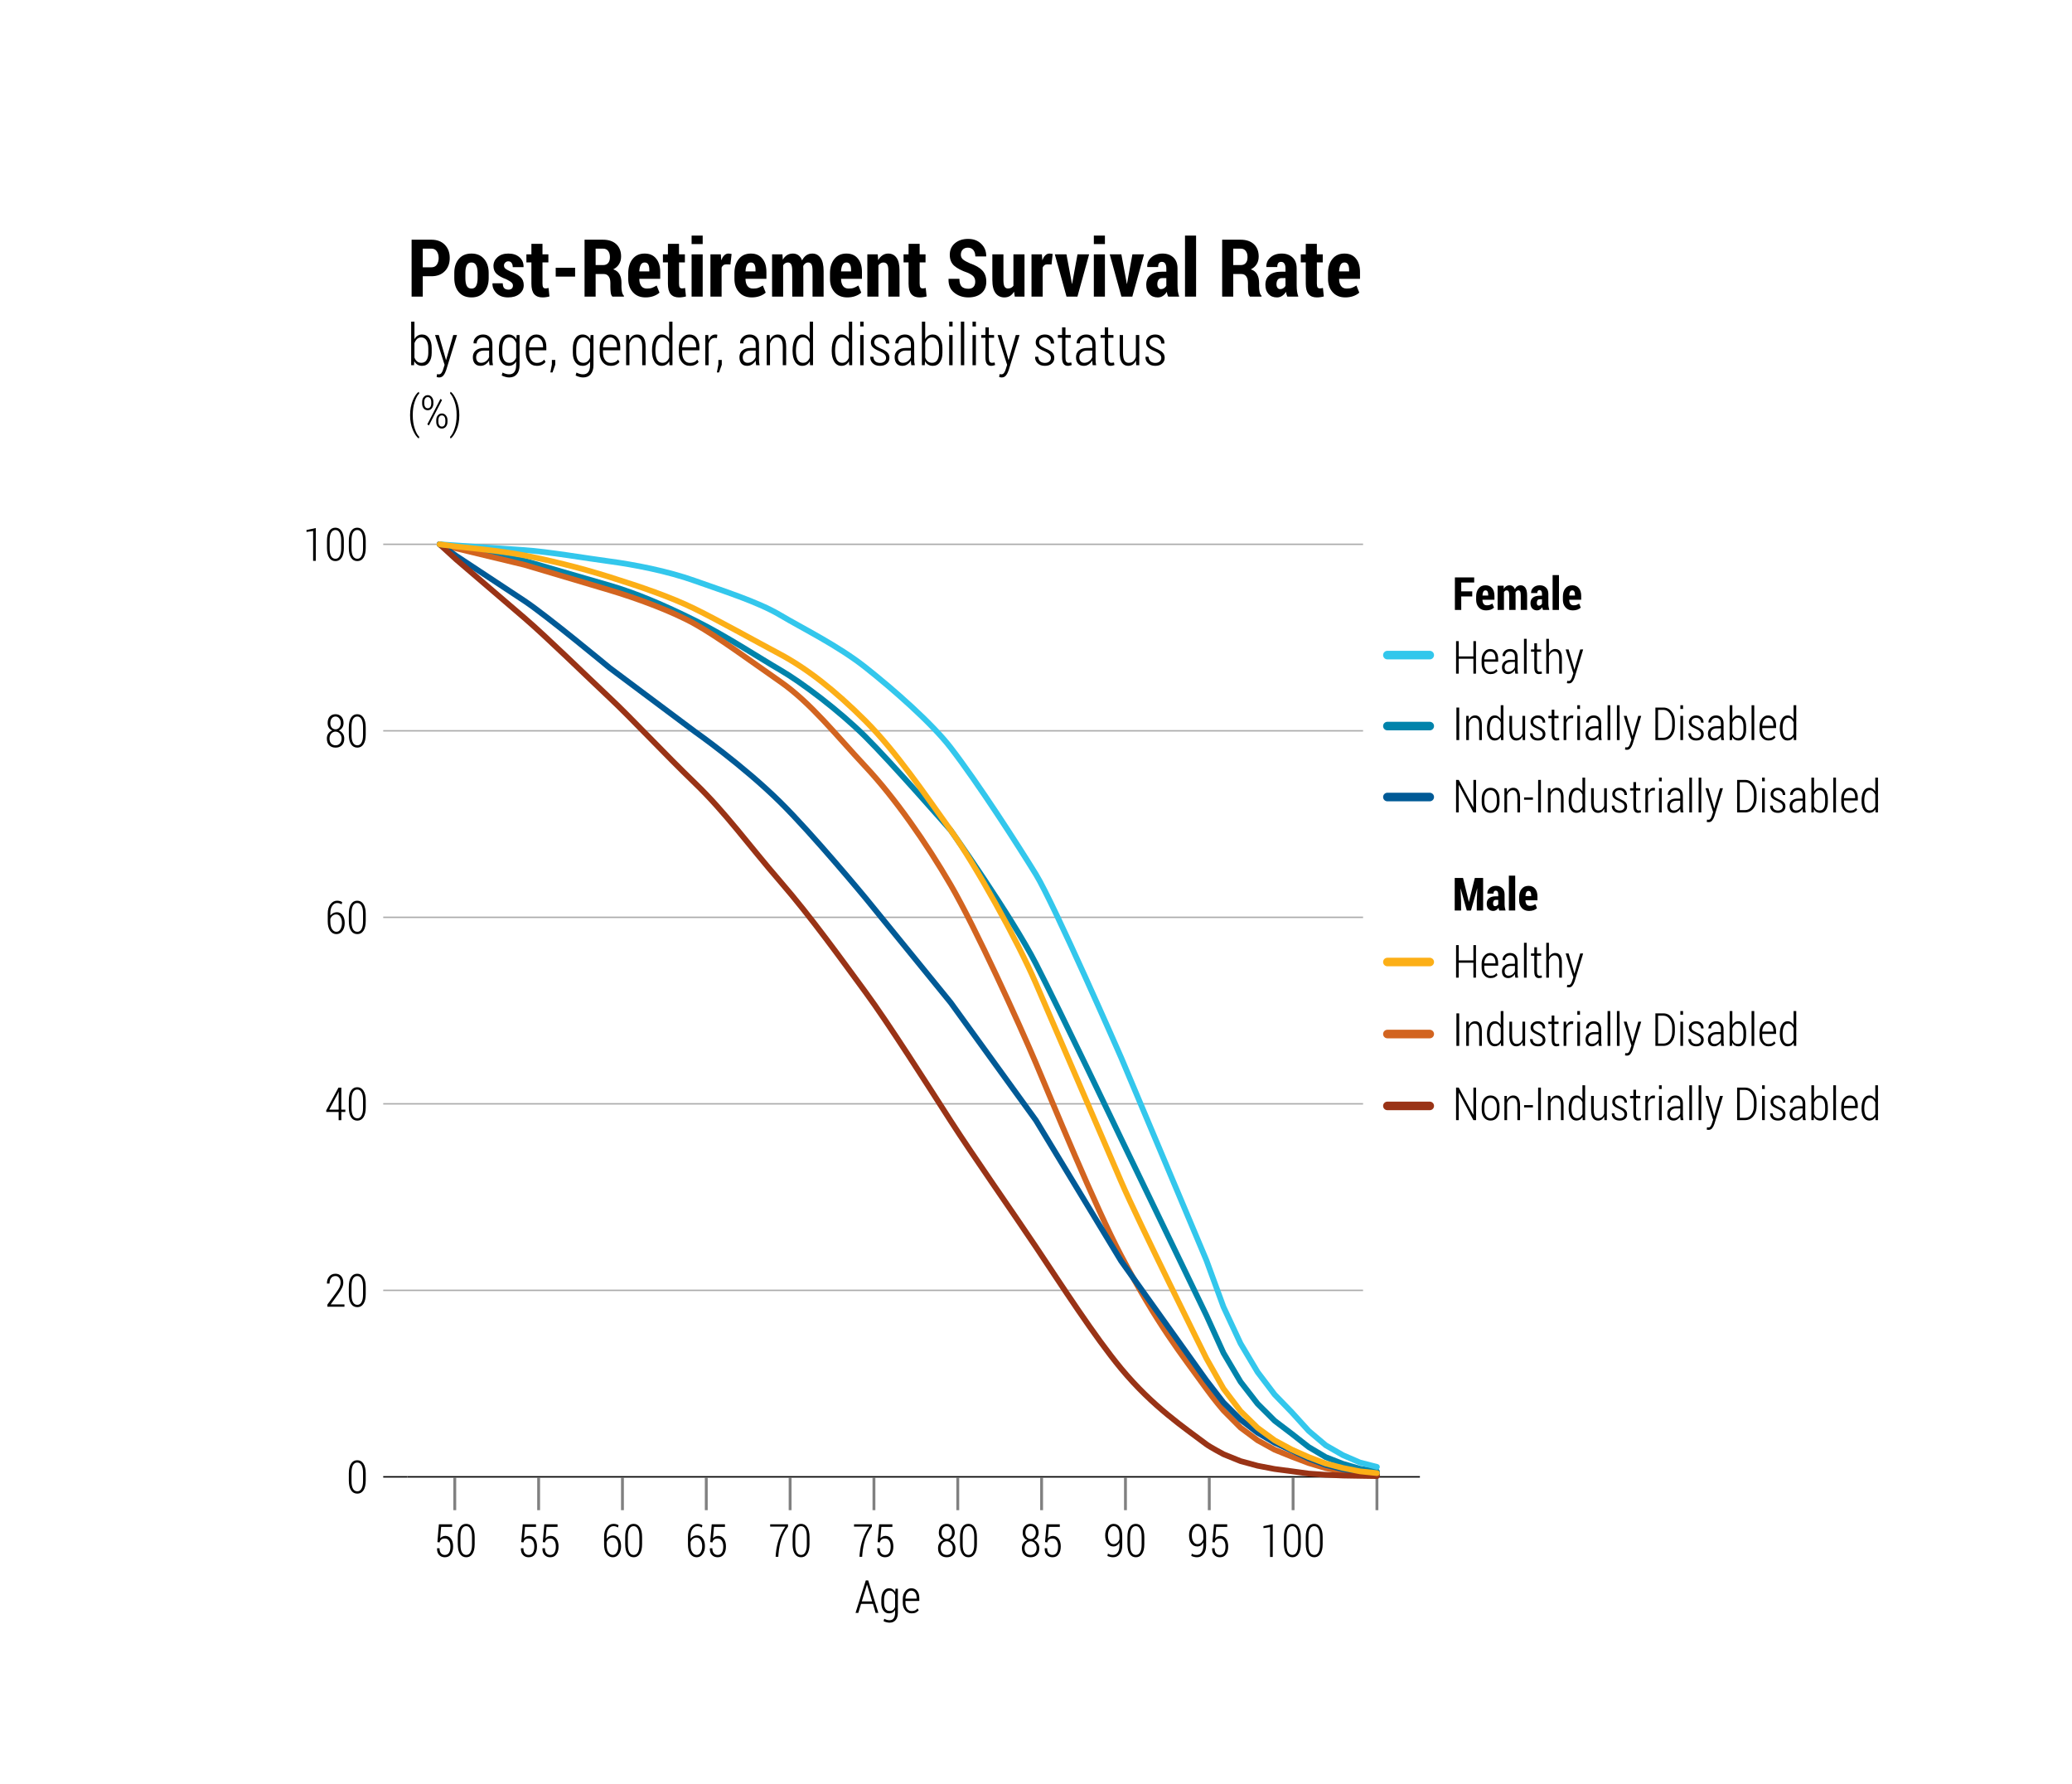 <?xml version="1.0" encoding="UTF-8"?>
<svg xmlns="http://www.w3.org/2000/svg" xmlns:xlink="http://www.w3.org/1999/xlink" width="362.484pt" height="312pt" viewBox="0 0 362.484 312" version="1.1">
<defs>
<g>
<symbol overflow="visible" id="glyph0-0">
<path style="stroke:none;" d=""/>
</symbol>
<symbol overflow="visible" id="glyph0-1">
<path style="stroke:none;" d="M 2.703 -3.562 L 2.703 0 L 0.75 0 L 0.75 -9.953 L 4.219 -9.953 C 5.207 -9.953 5.988 -9.656 6.562 -9.062 C 7.133 -8.477 7.422 -7.711 7.422 -6.766 C 7.422 -5.805 7.129 -5.031 6.547 -4.438 C 5.973 -3.852 5.195 -3.562 4.219 -3.562 Z M 2.703 -5.125 L 4.219 -5.125 C 4.625 -5.125 4.938 -5.273 5.156 -5.578 C 5.375 -5.891 5.484 -6.281 5.484 -6.75 C 5.484 -7.219 5.375 -7.609 5.156 -7.922 C 4.945 -8.234 4.633 -8.391 4.219 -8.391 L 2.703 -8.391 Z M 2.703 -5.125 "/>
</symbol>
<symbol overflow="visible" id="glyph0-2">
<path style="stroke:none;" d="M 0.391 -4.156 C 0.391 -5.145 0.648 -5.953 1.172 -6.578 C 1.703 -7.211 2.441 -7.531 3.391 -7.531 C 4.336 -7.531 5.078 -7.211 5.609 -6.578 C 6.141 -5.953 6.406 -5.145 6.406 -4.156 L 6.406 -3.234 C 6.406 -2.234 6.141 -1.422 5.609 -0.797 C 5.078 -0.172 4.344 0.141 3.406 0.141 C 2.445 0.141 1.703 -0.172 1.172 -0.797 C 0.648 -1.422 0.391 -2.234 0.391 -3.234 Z M 2.328 -3.234 C 2.328 -2.66 2.406 -2.211 2.562 -1.891 C 2.727 -1.566 3.008 -1.406 3.406 -1.406 C 3.789 -1.406 4.062 -1.566 4.219 -1.891 C 4.383 -2.223 4.469 -2.672 4.469 -3.234 L 4.469 -4.156 C 4.469 -4.707 4.383 -5.145 4.219 -5.469 C 4.062 -5.801 3.785 -5.969 3.391 -5.969 C 3.004 -5.969 2.727 -5.801 2.562 -5.469 C 2.406 -5.145 2.328 -4.707 2.328 -4.156 Z M 2.328 -3.234 "/>
</symbol>
<symbol overflow="visible" id="glyph0-3">
<path style="stroke:none;" d="M 3.844 -1.938 C 3.844 -2.145 3.758 -2.32 3.594 -2.469 C 3.438 -2.625 3.125 -2.816 2.656 -3.047 C 1.914 -3.316 1.359 -3.629 0.984 -3.984 C 0.617 -4.336 0.438 -4.797 0.438 -5.359 C 0.438 -5.953 0.672 -6.461 1.141 -6.891 C 1.617 -7.316 2.25 -7.531 3.031 -7.531 C 3.852 -7.531 4.508 -7.312 5 -6.875 C 5.488 -6.438 5.723 -5.879 5.703 -5.203 L 5.688 -5.156 L 3.812 -5.156 C 3.812 -5.469 3.742 -5.711 3.609 -5.891 C 3.484 -6.078 3.289 -6.172 3.031 -6.172 C 2.82 -6.172 2.645 -6.098 2.5 -5.953 C 2.352 -5.816 2.281 -5.648 2.281 -5.453 C 2.281 -5.234 2.352 -5.055 2.5 -4.922 C 2.645 -4.785 2.961 -4.602 3.453 -4.375 C 4.223 -4.102 4.797 -3.785 5.172 -3.422 C 5.547 -3.066 5.734 -2.594 5.734 -2 C 5.734 -1.375 5.477 -0.859 4.969 -0.453 C 4.469 -0.055 3.812 0.141 3 0.141 C 2.145 0.141 1.469 -0.102 0.969 -0.594 C 0.477 -1.094 0.242 -1.656 0.266 -2.281 L 0.281 -2.328 L 2.062 -2.328 C 2.07 -1.93 2.16 -1.645 2.328 -1.469 C 2.504 -1.301 2.742 -1.219 3.047 -1.219 C 3.305 -1.219 3.504 -1.281 3.641 -1.406 C 3.773 -1.531 3.844 -1.707 3.844 -1.938 Z M 3.844 -1.938 "/>
</symbol>
<symbol overflow="visible" id="glyph0-4">
<path style="stroke:none;" d="M 2.938 -9.234 L 2.938 -7.391 L 3.969 -7.391 L 3.969 -5.984 L 2.938 -5.984 L 2.938 -2.281 C 2.938 -1.977 2.977 -1.758 3.062 -1.625 C 3.156 -1.5 3.273 -1.438 3.422 -1.438 C 3.547 -1.438 3.645 -1.441 3.719 -1.453 C 3.801 -1.461 3.895 -1.484 4 -1.516 L 4.156 -0.031 C 3.945 0.031 3.75 0.07 3.562 0.094 C 3.375 0.125 3.16 0.141 2.922 0.141 C 2.297 0.141 1.816 -0.051 1.484 -0.438 C 1.16 -0.82 1 -1.43 1 -2.266 L 1 -5.984 L 0.125 -5.984 L 0.125 -7.391 L 1 -7.391 L 1 -9.234 Z M 2.938 -9.234 "/>
</symbol>
<symbol overflow="visible" id="glyph0-5">
<path style="stroke:none;" d="M 4.219 -3.5 L 0.828 -3.5 L 0.828 -5.047 L 4.219 -5.047 Z M 4.219 -3.5 "/>
</symbol>
<symbol overflow="visible" id="glyph0-6">
<path style="stroke:none;" d="M 2.703 -3.953 L 2.703 0 L 0.766 0 L 0.766 -9.953 L 4 -9.953 C 4.977 -9.953 5.75 -9.691 6.312 -9.172 C 6.875 -8.648 7.156 -7.93 7.156 -7.016 C 7.156 -6.492 7.035 -6.047 6.797 -5.672 C 6.566 -5.297 6.227 -4.992 5.781 -4.766 C 6.289 -4.598 6.656 -4.312 6.875 -3.906 C 7.102 -3.508 7.219 -3.008 7.219 -2.406 L 7.219 -1.703 C 7.219 -1.43 7.25 -1.141 7.312 -0.828 C 7.383 -0.516 7.5 -0.285 7.656 -0.141 L 7.656 0 L 5.641 0 C 5.484 -0.145 5.383 -0.379 5.344 -0.703 C 5.301 -1.035 5.281 -1.375 5.281 -1.719 L 5.281 -2.391 C 5.281 -2.891 5.176 -3.273 4.969 -3.547 C 4.77 -3.816 4.484 -3.953 4.109 -3.953 Z M 2.703 -5.516 L 4 -5.516 C 4.395 -5.516 4.691 -5.633 4.891 -5.875 C 5.098 -6.113 5.203 -6.457 5.203 -6.906 C 5.203 -7.363 5.098 -7.723 4.891 -7.984 C 4.691 -8.254 4.395 -8.391 4 -8.391 L 2.703 -8.391 Z M 2.703 -5.516 "/>
</symbol>
<symbol overflow="visible" id="glyph0-7">
<path style="stroke:none;" d="M 3.5 0.141 C 2.57 0.141 1.832 -0.16 1.281 -0.766 C 0.738 -1.379 0.469 -2.148 0.469 -3.078 L 0.469 -4.125 C 0.469 -5.125 0.723 -5.941 1.234 -6.578 C 1.742 -7.211 2.445 -7.531 3.344 -7.531 C 4.207 -7.531 4.875 -7.238 5.344 -6.656 C 5.82 -6.082 6.062 -5.297 6.062 -4.297 L 6.062 -3.109 L 2.406 -3.109 L 2.406 -3.078 C 2.406 -2.598 2.516 -2.195 2.734 -1.875 C 2.953 -1.562 3.285 -1.406 3.734 -1.406 C 4.098 -1.406 4.395 -1.445 4.625 -1.531 C 4.852 -1.613 5.125 -1.75 5.438 -1.938 L 5.938 -0.703 C 5.676 -0.453 5.332 -0.25 4.906 -0.094 C 4.477 0.062 4.008 0.141 3.5 0.141 Z M 3.344 -5.969 C 3.031 -5.969 2.801 -5.828 2.656 -5.547 C 2.508 -5.266 2.426 -4.883 2.406 -4.406 L 4.156 -4.406 L 4.156 -4.688 C 4.156 -5.094 4.094 -5.406 3.969 -5.625 C 3.844 -5.852 3.633 -5.969 3.344 -5.969 Z M 3.344 -5.969 "/>
</symbol>
<symbol overflow="visible" id="glyph0-8">
<path style="stroke:none;" d="M 2.656 0 L 0.719 0 L 0.719 -7.391 L 2.656 -7.391 Z M 2.656 -9.188 L 0.719 -9.188 L 0.719 -10.672 L 2.656 -10.672 Z M 2.656 -9.188 "/>
</symbol>
<symbol overflow="visible" id="glyph0-9">
<path style="stroke:none;" d="M 4.125 -5.625 L 3.391 -5.641 C 3.18 -5.641 3.008 -5.586 2.875 -5.484 C 2.75 -5.391 2.648 -5.254 2.578 -5.078 L 2.578 0 L 0.625 0 L 0.625 -7.391 L 2.438 -7.391 L 2.516 -6.406 L 2.547 -6.391 C 2.672 -6.742 2.836 -7.02 3.047 -7.219 C 3.254 -7.426 3.5 -7.531 3.781 -7.531 C 3.875 -7.531 3.969 -7.52 4.062 -7.5 C 4.164 -7.488 4.254 -7.473 4.328 -7.453 Z M 4.125 -5.625 "/>
</symbol>
<symbol overflow="visible" id="glyph0-10">
<path style="stroke:none;" d="M 2.453 -7.391 L 2.516 -6.453 C 2.711 -6.797 2.957 -7.062 3.25 -7.25 C 3.551 -7.438 3.895 -7.531 4.281 -7.531 C 4.656 -7.531 4.977 -7.43 5.25 -7.234 C 5.531 -7.035 5.742 -6.734 5.891 -6.328 C 6.086 -6.711 6.332 -7.008 6.625 -7.219 C 6.926 -7.426 7.281 -7.531 7.688 -7.531 C 8.289 -7.531 8.77 -7.273 9.125 -6.766 C 9.477 -6.266 9.656 -5.5 9.656 -4.469 L 9.656 0 L 7.719 0 L 7.719 -4.469 C 7.719 -5.039 7.656 -5.43 7.531 -5.641 C 7.406 -5.859 7.211 -5.969 6.953 -5.969 C 6.766 -5.969 6.598 -5.91 6.453 -5.797 C 6.305 -5.691 6.188 -5.547 6.094 -5.359 C 6.094 -5.273 6.094 -5.191 6.094 -5.109 C 6.102 -5.023 6.109 -4.938 6.109 -4.844 L 6.109 0 L 4.172 0 L 4.172 -4.469 C 4.172 -5.031 4.109 -5.422 3.984 -5.641 C 3.859 -5.859 3.664 -5.969 3.406 -5.969 C 3.227 -5.969 3.066 -5.922 2.922 -5.828 C 2.785 -5.742 2.672 -5.625 2.578 -5.469 L 2.578 0 L 0.641 0 L 0.641 -7.391 Z M 2.453 -7.391 "/>
</symbol>
<symbol overflow="visible" id="glyph0-11">
<path style="stroke:none;" d="M 2.406 -7.391 L 2.484 -6.375 C 2.691 -6.738 2.941 -7.02 3.234 -7.219 C 3.535 -7.426 3.867 -7.531 4.234 -7.531 C 4.848 -7.531 5.332 -7.289 5.688 -6.812 C 6.039 -6.344 6.219 -5.602 6.219 -4.594 L 6.219 0 L 4.266 0 L 4.266 -4.594 C 4.266 -5.102 4.191 -5.457 4.047 -5.656 C 3.898 -5.863 3.68 -5.969 3.391 -5.969 C 3.211 -5.969 3.051 -5.922 2.906 -5.828 C 2.758 -5.742 2.633 -5.625 2.531 -5.469 L 2.531 0 L 0.594 0 L 0.594 -7.391 Z M 2.406 -7.391 "/>
</symbol>
<symbol overflow="visible" id="glyph0-12">
<path style="stroke:none;" d=""/>
</symbol>
<symbol overflow="visible" id="glyph0-13">
<path style="stroke:none;" d="M 5.172 -2.594 C 5.172 -2.977 5.07 -3.285 4.875 -3.516 C 4.676 -3.742 4.32 -3.969 3.812 -4.188 C 2.781 -4.539 2.004 -4.945 1.484 -5.406 C 0.973 -5.863 0.719 -6.504 0.719 -7.328 C 0.719 -8.148 1.016 -8.816 1.609 -9.328 C 2.211 -9.836 2.984 -10.094 3.922 -10.094 C 4.867 -10.094 5.633 -9.805 6.219 -9.234 C 6.812 -8.66 7.102 -7.941 7.094 -7.078 L 7.078 -7.031 L 5.188 -7.031 C 5.188 -7.488 5.07 -7.859 4.844 -8.141 C 4.613 -8.422 4.297 -8.562 3.891 -8.562 C 3.492 -8.562 3.188 -8.441 2.969 -8.203 C 2.758 -7.973 2.656 -7.68 2.656 -7.328 C 2.656 -7.004 2.773 -6.734 3.016 -6.516 C 3.254 -6.305 3.672 -6.07 4.266 -5.812 C 5.211 -5.488 5.922 -5.082 6.391 -4.594 C 6.867 -4.102 7.109 -3.441 7.109 -2.609 C 7.109 -1.742 6.82 -1.066 6.25 -0.578 C 5.676 -0.098 4.914 0.141 3.969 0.141 C 3.02 0.141 2.195 -0.133 1.5 -0.688 C 0.801 -1.238 0.469 -2.031 0.5 -3.062 L 0.5 -3.109 L 2.406 -3.109 C 2.406 -2.492 2.531 -2.051 2.781 -1.781 C 3.039 -1.508 3.438 -1.375 3.969 -1.375 C 4.375 -1.375 4.676 -1.484 4.875 -1.703 C 5.07 -1.922 5.172 -2.219 5.172 -2.594 Z M 5.172 -2.594 "/>
</symbol>
<symbol overflow="visible" id="glyph0-14">
<path style="stroke:none;" d="M 4.375 -0.859 C 4.176 -0.535 3.938 -0.285 3.656 -0.109 C 3.375 0.055 3.051 0.141 2.688 0.141 C 2.031 0.141 1.516 -0.109 1.141 -0.609 C 0.766 -1.109 0.578 -1.879 0.578 -2.922 L 0.578 -7.391 L 2.516 -7.391 L 2.516 -2.906 C 2.516 -2.383 2.578 -2.004 2.703 -1.766 C 2.836 -1.535 3.031 -1.422 3.281 -1.422 C 3.5 -1.422 3.688 -1.457 3.844 -1.531 C 4.008 -1.613 4.148 -1.734 4.266 -1.891 L 4.266 -7.391 L 6.203 -7.391 L 6.203 0 L 4.5 0 Z M 4.375 -0.859 "/>
</symbol>
<symbol overflow="visible" id="glyph0-15">
<path style="stroke:none;" d="M 3 -2.797 L 3.094 -2.234 L 3.125 -2.234 L 3.234 -2.797 L 4.078 -7.391 L 6.109 -7.391 L 4.062 0 L 2.156 0 L 0.109 -7.391 L 2.141 -7.391 Z M 3 -2.797 "/>
</symbol>
<symbol overflow="visible" id="glyph0-16">
<path style="stroke:none;" d="M 4.234 0 C 4.18 -0.125 4.129 -0.258 4.078 -0.406 C 4.035 -0.551 4.004 -0.695 3.984 -0.844 C 3.805 -0.539 3.582 -0.301 3.312 -0.125 C 3.051 0.051 2.75 0.141 2.406 0.141 C 1.789 0.141 1.301 -0.055 0.938 -0.453 C 0.57 -0.859 0.391 -1.395 0.391 -2.062 C 0.391 -2.789 0.625 -3.352 1.094 -3.75 C 1.562 -4.156 2.254 -4.359 3.172 -4.359 L 3.906 -4.359 L 3.906 -4.953 C 3.906 -5.316 3.836 -5.594 3.703 -5.781 C 3.578 -5.977 3.383 -6.078 3.125 -6.078 C 2.906 -6.078 2.738 -6 2.625 -5.844 C 2.52 -5.688 2.469 -5.461 2.469 -5.172 L 0.594 -5.172 L 0.562 -5.219 C 0.539 -5.863 0.781 -6.41 1.281 -6.859 C 1.781 -7.305 2.438 -7.531 3.25 -7.531 C 4.02 -7.531 4.645 -7.305 5.125 -6.859 C 5.613 -6.41 5.859 -5.77 5.859 -4.938 L 5.859 -1.953 C 5.859 -1.586 5.879 -1.242 5.922 -0.922 C 5.973 -0.609 6.051 -0.301 6.156 0 Z M 2.969 -1.312 C 3.164 -1.312 3.348 -1.363 3.516 -1.469 C 3.68 -1.582 3.812 -1.719 3.906 -1.875 L 3.906 -3.234 L 3.172 -3.234 C 2.879 -3.234 2.664 -3.129 2.531 -2.922 C 2.395 -2.723 2.328 -2.469 2.328 -2.156 C 2.328 -1.906 2.383 -1.703 2.5 -1.547 C 2.613 -1.391 2.77 -1.312 2.969 -1.312 Z M 2.969 -1.312 "/>
</symbol>
<symbol overflow="visible" id="glyph0-17">
<path style="stroke:none;" d="M 2.656 0 L 0.719 0 L 0.719 -10.672 L 2.656 -10.672 Z M 2.656 0 "/>
</symbol>
<symbol overflow="visible" id="glyph1-0">
<path style="stroke:none;" d=""/>
</symbol>
<symbol overflow="visible" id="glyph1-1">
<path style="stroke:none;" d="M 4.266 -2.172 C 4.266 -1.484 4.113 -0.93 3.812 -0.516 C 3.52 -0.098 3.109 0.109 2.578 0.109 C 2.273 0.109 2.008 0.039 1.781 -0.094 C 1.551 -0.238 1.363 -0.441 1.219 -0.703 L 1.172 0 L 0.672 0 L 0.672 -7.625 L 1.25 -7.625 L 1.25 -4.562 C 1.395 -4.82 1.578 -5.02 1.797 -5.156 C 2.016 -5.301 2.273 -5.375 2.578 -5.375 C 3.098 -5.375 3.508 -5.156 3.812 -4.719 C 4.113 -4.281 4.266 -3.703 4.266 -2.984 Z M 3.672 -2.984 C 3.672 -3.535 3.566 -3.984 3.359 -4.328 C 3.148 -4.68 2.844 -4.859 2.438 -4.859 C 2.133 -4.859 1.883 -4.766 1.688 -4.578 C 1.5 -4.391 1.352 -4.148 1.25 -3.859 L 1.25 -1.344 C 1.352 -1.062 1.504 -0.836 1.703 -0.672 C 1.898 -0.504 2.148 -0.422 2.453 -0.422 C 2.859 -0.422 3.16 -0.578 3.359 -0.891 C 3.566 -1.211 3.672 -1.641 3.672 -2.172 Z M 3.672 -2.984 "/>
</symbol>
<symbol overflow="visible" id="glyph1-2">
<path style="stroke:none;" d="M 1.938 -1.453 L 2.078 -0.922 L 2.109 -0.922 L 3.359 -5.281 L 4.016 -5.281 L 2.125 0.844 C 2.008 1.195 1.859 1.5 1.672 1.75 C 1.484 2.008 1.219 2.141 0.875 2.141 C 0.812 2.141 0.734 2.129 0.641 2.109 C 0.555 2.086 0.492 2.07 0.453 2.062 L 0.516 1.562 C 0.547 1.57 0.598 1.578 0.672 1.578 C 0.754 1.586 0.812 1.594 0.844 1.594 C 1.039 1.594 1.203 1.5 1.328 1.312 C 1.453 1.133 1.551 0.906 1.625 0.625 L 1.844 -0.062 L 0.172 -5.281 L 0.828 -5.281 Z M 1.938 -1.453 "/>
</symbol>
<symbol overflow="visible" id="glyph1-3">
<path style="stroke:none;" d=""/>
</symbol>
<symbol overflow="visible" id="glyph1-4">
<path style="stroke:none;" d="M 3.406 0 C 3.375 -0.188 3.352 -0.336 3.344 -0.453 C 3.332 -0.566 3.328 -0.688 3.328 -0.812 C 3.16 -0.539 2.945 -0.316 2.688 -0.141 C 2.438 0.023 2.156 0.109 1.844 0.109 C 1.406 0.109 1.066 -0.023 0.828 -0.297 C 0.598 -0.578 0.484 -0.945 0.484 -1.406 C 0.484 -1.895 0.656 -2.285 1 -2.578 C 1.344 -2.867 1.805 -3.016 2.391 -3.016 L 3.328 -3.016 L 3.328 -3.672 C 3.328 -4.047 3.227 -4.336 3.031 -4.547 C 2.844 -4.754 2.582 -4.859 2.25 -4.859 C 1.926 -4.859 1.66 -4.758 1.453 -4.562 C 1.254 -4.363 1.156 -4.113 1.156 -3.812 L 0.609 -3.828 L 0.609 -3.859 C 0.586 -4.254 0.734 -4.602 1.047 -4.906 C 1.367 -5.219 1.781 -5.375 2.281 -5.375 C 2.77 -5.375 3.16 -5.223 3.453 -4.922 C 3.754 -4.629 3.906 -4.207 3.906 -3.656 L 3.906 -1.062 C 3.906 -0.875 3.91 -0.691 3.922 -0.516 C 3.941 -0.336 3.973 -0.164 4.016 0 Z M 1.922 -0.422 C 2.242 -0.422 2.531 -0.516 2.781 -0.703 C 3.039 -0.891 3.223 -1.129 3.328 -1.422 L 3.328 -2.562 L 2.391 -2.562 C 1.984 -2.562 1.66 -2.445 1.422 -2.219 C 1.18 -2 1.062 -1.723 1.062 -1.391 C 1.062 -1.109 1.133 -0.875 1.281 -0.688 C 1.438 -0.508 1.648 -0.422 1.922 -0.422 Z M 1.922 -0.422 "/>
</symbol>
<symbol overflow="visible" id="glyph1-5">
<path style="stroke:none;" d="M 0.469 -2.906 C 0.469 -3.656 0.617 -4.254 0.922 -4.703 C 1.223 -5.148 1.645 -5.375 2.188 -5.375 C 2.477 -5.375 2.734 -5.301 2.953 -5.156 C 3.18 -5.02 3.367 -4.816 3.516 -4.547 L 3.578 -5.281 L 4.078 -5.281 L 4.078 0 C 4.078 0.676 3.914 1.203 3.594 1.578 C 3.281 1.953 2.832 2.141 2.25 2.141 C 2.039 2.141 1.816 2.102 1.578 2.031 C 1.336 1.969 1.129 1.883 0.953 1.781 L 1.109 1.281 C 1.266 1.375 1.441 1.445 1.641 1.5 C 1.836 1.562 2.039 1.594 2.25 1.594 C 2.664 1.594 2.973 1.457 3.172 1.188 C 3.379 0.914 3.484 0.52 3.484 0 L 3.484 -0.641 C 3.328 -0.398 3.141 -0.211 2.922 -0.078 C 2.711 0.047 2.461 0.109 2.172 0.109 C 1.641 0.109 1.223 -0.098 0.922 -0.516 C 0.617 -0.93 0.469 -1.484 0.469 -2.172 Z M 1.062 -2.172 C 1.062 -1.641 1.164 -1.211 1.375 -0.891 C 1.582 -0.578 1.891 -0.422 2.297 -0.422 C 2.578 -0.422 2.816 -0.5 3.016 -0.656 C 3.211 -0.812 3.367 -1.023 3.484 -1.297 L 3.484 -3.906 C 3.367 -4.188 3.219 -4.414 3.031 -4.594 C 2.844 -4.77 2.602 -4.859 2.312 -4.859 C 1.895 -4.859 1.582 -4.676 1.375 -4.312 C 1.164 -3.945 1.062 -3.477 1.062 -2.906 Z M 1.062 -2.172 "/>
</symbol>
<symbol overflow="visible" id="glyph1-6">
<path style="stroke:none;" d="M 2.375 0.109 C 1.801 0.109 1.332 -0.102 0.969 -0.531 C 0.613 -0.969 0.438 -1.516 0.438 -2.172 L 0.438 -3.062 C 0.438 -3.727 0.613 -4.281 0.969 -4.719 C 1.332 -5.156 1.77 -5.375 2.281 -5.375 C 2.832 -5.375 3.258 -5.176 3.562 -4.781 C 3.875 -4.383 4.031 -3.852 4.031 -3.188 L 4.031 -2.609 L 1.016 -2.609 L 1.016 -2.172 C 1.016 -1.672 1.133 -1.25 1.375 -0.906 C 1.625 -0.57 1.957 -0.406 2.375 -0.406 C 2.656 -0.406 2.898 -0.453 3.109 -0.547 C 3.328 -0.648 3.508 -0.797 3.656 -0.984 L 3.891 -0.578 C 3.734 -0.367 3.531 -0.203 3.281 -0.078 C 3.031 0.047 2.727 0.109 2.375 0.109 Z M 2.281 -4.859 C 1.914 -4.859 1.613 -4.691 1.375 -4.359 C 1.145 -4.023 1.023 -3.613 1.016 -3.125 L 3.453 -3.125 L 3.453 -3.344 C 3.453 -3.781 3.348 -4.141 3.141 -4.422 C 2.93 -4.711 2.645 -4.859 2.281 -4.859 Z M 2.281 -4.859 "/>
</symbol>
<symbol overflow="visible" id="glyph1-7">
<path style="stroke:none;" d="M 1.203 -0.094 L 0.719 1.266 L 0.344 1.266 L 0.609 -0.109 L 0.609 -0.922 L 1.203 -0.922 Z M 1.203 -0.094 "/>
</symbol>
<symbol overflow="visible" id="glyph1-8">
<path style="stroke:none;" d="M 1.188 -5.281 L 1.234 -4.406 C 1.379 -4.719 1.566 -4.957 1.797 -5.125 C 2.023 -5.289 2.297 -5.375 2.609 -5.375 C 3.086 -5.375 3.453 -5.195 3.703 -4.844 C 3.953 -4.5 4.078 -3.957 4.078 -3.219 L 4.078 0 L 3.484 0 L 3.484 -3.219 C 3.484 -3.82 3.395 -4.242 3.219 -4.484 C 3.039 -4.734 2.785 -4.859 2.453 -4.859 C 2.148 -4.859 1.898 -4.758 1.703 -4.562 C 1.504 -4.363 1.352 -4.098 1.25 -3.766 L 1.25 0 L 0.672 0 L 0.672 -5.281 Z M 1.188 -5.281 "/>
</symbol>
<symbol overflow="visible" id="glyph1-9">
<path style="stroke:none;" d="M 0.469 -2.594 C 0.469 -3.438 0.613 -4.109 0.906 -4.609 C 1.207 -5.117 1.625 -5.375 2.156 -5.375 C 2.445 -5.375 2.703 -5.305 2.922 -5.172 C 3.141 -5.035 3.32 -4.844 3.469 -4.594 L 3.469 -7.625 L 4.047 -7.625 L 4.047 0 L 3.531 0 L 3.484 -0.688 C 3.336 -0.426 3.156 -0.227 2.938 -0.094 C 2.719 0.039 2.457 0.109 2.156 0.109 C 1.633 0.109 1.223 -0.125 0.922 -0.594 C 0.617 -1.07 0.469 -1.703 0.469 -2.484 Z M 1.062 -2.484 C 1.062 -1.848 1.16 -1.344 1.359 -0.969 C 1.566 -0.602 1.875 -0.422 2.281 -0.422 C 2.57 -0.422 2.812 -0.5 3 -0.656 C 3.195 -0.812 3.352 -1.031 3.469 -1.312 L 3.469 -3.891 C 3.363 -4.18 3.211 -4.414 3.016 -4.594 C 2.828 -4.77 2.586 -4.859 2.297 -4.859 C 1.879 -4.859 1.566 -4.648 1.359 -4.234 C 1.16 -3.816 1.062 -3.27 1.062 -2.594 Z M 1.062 -2.484 "/>
</symbol>
<symbol overflow="visible" id="glyph1-10">
<path style="stroke:none;" d="M 2.703 -4.75 L 2.328 -4.781 C 2.055 -4.781 1.828 -4.688 1.641 -4.5 C 1.461 -4.32 1.332 -4.07 1.25 -3.75 L 1.25 0 L 0.672 0 L 0.672 -5.281 L 1.188 -5.281 L 1.25 -4.406 C 1.375 -4.719 1.535 -4.957 1.734 -5.125 C 1.941 -5.289 2.18 -5.375 2.453 -5.375 C 2.516 -5.375 2.578 -5.367 2.641 -5.359 C 2.703 -5.348 2.75 -5.336 2.781 -5.328 Z M 2.703 -4.75 "/>
</symbol>
<symbol overflow="visible" id="glyph1-11">
<path style="stroke:none;" d="M 1.312 0 L 0.719 0 L 0.719 -5.281 L 1.312 -5.281 Z M 1.312 -6.781 L 0.719 -6.781 L 0.719 -7.625 L 1.312 -7.625 Z M 1.312 -6.781 "/>
</symbol>
<symbol overflow="visible" id="glyph1-12">
<path style="stroke:none;" d="M 3.203 -1.266 C 3.203 -1.504 3.125 -1.711 2.969 -1.891 C 2.812 -2.066 2.52 -2.25 2.094 -2.438 C 1.562 -2.656 1.172 -2.879 0.922 -3.109 C 0.672 -3.336 0.547 -3.641 0.547 -4.016 C 0.547 -4.391 0.691 -4.707 0.984 -4.969 C 1.285 -5.238 1.672 -5.375 2.141 -5.375 C 2.641 -5.375 3.035 -5.227 3.328 -4.938 C 3.629 -4.645 3.77 -4.273 3.75 -3.828 L 3.75 -3.797 L 3.188 -3.797 C 3.188 -4.086 3.094 -4.336 2.906 -4.547 C 2.719 -4.754 2.461 -4.859 2.141 -4.859 C 1.816 -4.859 1.566 -4.773 1.391 -4.609 C 1.223 -4.441 1.141 -4.25 1.141 -4.031 C 1.141 -3.801 1.207 -3.613 1.344 -3.469 C 1.477 -3.32 1.77 -3.145 2.219 -2.938 C 2.75 -2.727 3.145 -2.5 3.406 -2.25 C 3.664 -2 3.797 -1.68 3.797 -1.297 C 3.797 -0.879 3.645 -0.539 3.344 -0.281 C 3.039 -0.02 2.641 0.109 2.141 0.109 C 1.598 0.109 1.172 -0.047 0.859 -0.359 C 0.555 -0.672 0.414 -1.035 0.438 -1.453 L 0.438 -1.484 L 0.984 -1.484 C 1.004 -1.109 1.125 -0.832 1.344 -0.656 C 1.57 -0.488 1.836 -0.406 2.141 -0.406 C 2.473 -0.406 2.734 -0.488 2.922 -0.656 C 3.109 -0.82 3.203 -1.023 3.203 -1.266 Z M 3.203 -1.266 "/>
</symbol>
<symbol overflow="visible" id="glyph1-13">
<path style="stroke:none;" d="M 1.312 0 L 0.719 0 L 0.719 -7.625 L 1.312 -7.625 Z M 1.312 0 "/>
</symbol>
<symbol overflow="visible" id="glyph1-14">
<path style="stroke:none;" d="M 1.531 -6.625 L 1.531 -5.281 L 2.453 -5.281 L 2.453 -4.797 L 1.531 -4.797 L 1.531 -1.359 C 1.531 -1.016 1.578 -0.77 1.672 -0.625 C 1.773 -0.488 1.906 -0.422 2.062 -0.422 C 2.133 -0.422 2.207 -0.426 2.281 -0.438 C 2.363 -0.445 2.453 -0.461 2.547 -0.484 L 2.625 -0.031 C 2.539 0.008 2.438 0.039 2.312 0.062 C 2.188 0.094 2.062 0.109 1.938 0.109 C 1.625 0.109 1.379 -0.004 1.203 -0.234 C 1.023 -0.473 0.938 -0.848 0.938 -1.359 L 0.938 -4.797 L 0.203 -4.797 L 0.203 -5.281 L 0.938 -5.281 L 0.938 -6.625 Z M 1.531 -6.625 "/>
</symbol>
<symbol overflow="visible" id="glyph1-15">
<path style="stroke:none;" d="M 3.5 -0.828 C 3.363 -0.523 3.18 -0.289 2.953 -0.125 C 2.723 0.031 2.453 0.109 2.141 0.109 C 1.672 0.109 1.305 -0.078 1.047 -0.453 C 0.785 -0.836 0.656 -1.426 0.656 -2.219 L 0.656 -5.281 L 1.234 -5.281 L 1.234 -2.203 C 1.234 -1.566 1.316 -1.109 1.484 -0.828 C 1.648 -0.555 1.895 -0.422 2.219 -0.422 C 2.551 -0.422 2.82 -0.508 3.031 -0.688 C 3.238 -0.875 3.391 -1.125 3.484 -1.438 L 3.484 -5.281 L 4.078 -5.281 L 4.078 0 L 3.547 0 Z M 3.5 -0.828 "/>
</symbol>
<symbol overflow="visible" id="glyph2-0">
<path style="stroke:none;" d=""/>
</symbol>
<symbol overflow="visible" id="glyph2-1">
<path style="stroke:none;" d="M 0.484 -2.297 C 0.484 -3.234 0.641 -4.078 0.953 -4.828 C 1.266 -5.578 1.609 -6.082 1.984 -6.344 L 2 -6.344 L 2.094 -6.062 C 1.789 -5.781 1.523 -5.297 1.297 -4.609 C 1.066 -3.93 0.953 -3.164 0.953 -2.312 L 0.953 -2.234 C 0.953 -1.367 1.066 -0.598 1.297 0.078 C 1.523 0.766 1.789 1.25 2.094 1.531 L 2 1.812 L 1.984 1.812 C 1.609 1.539 1.266 1.035 0.953 0.297 C 0.641 -0.43 0.484 -1.273 0.484 -2.234 Z M 0.484 -2.297 "/>
</symbol>
<symbol overflow="visible" id="glyph2-2">
<path style="stroke:none;" d="M 0.406 -4.594 C 0.406 -4.926 0.492 -5.203 0.672 -5.422 C 0.859 -5.648 1.098 -5.766 1.391 -5.766 C 1.68 -5.766 1.914 -5.648 2.094 -5.422 C 2.281 -5.203 2.375 -4.926 2.375 -4.594 L 2.375 -4.297 C 2.375 -3.961 2.281 -3.68 2.094 -3.453 C 1.914 -3.234 1.68 -3.125 1.391 -3.125 C 1.098 -3.125 0.859 -3.234 0.672 -3.453 C 0.492 -3.68 0.406 -3.961 0.406 -4.297 Z M 0.781 -4.297 C 0.781 -4.066 0.832 -3.867 0.938 -3.703 C 1.039 -3.547 1.191 -3.469 1.391 -3.469 C 1.586 -3.469 1.738 -3.547 1.844 -3.703 C 1.945 -3.867 2 -4.066 2 -4.297 L 2 -4.594 C 2 -4.82 1.945 -5.016 1.844 -5.172 C 1.738 -5.336 1.586 -5.422 1.391 -5.422 C 1.191 -5.422 1.039 -5.336 0.938 -5.172 C 0.832 -5.016 0.781 -4.82 0.781 -4.594 Z M 2.875 -1.391 C 2.875 -1.723 2.961 -2 3.141 -2.219 C 3.328 -2.445 3.566 -2.562 3.859 -2.562 C 4.148 -2.562 4.383 -2.445 4.562 -2.219 C 4.75 -2 4.844 -1.723 4.844 -1.391 L 4.844 -1.094 C 4.844 -0.758 4.75 -0.477 4.562 -0.25 C 4.383 -0.031 4.148 0.078 3.859 0.078 C 3.566 0.078 3.328 -0.031 3.141 -0.25 C 2.961 -0.477 2.875 -0.758 2.875 -1.094 Z M 3.25 -1.094 C 3.25 -0.863 3.301 -0.664 3.406 -0.5 C 3.508 -0.344 3.66 -0.266 3.859 -0.266 C 4.055 -0.266 4.207 -0.344 4.312 -0.5 C 4.414 -0.664 4.469 -0.863 4.469 -1.094 L 4.469 -1.391 C 4.469 -1.629 4.414 -1.828 4.312 -1.984 C 4.207 -2.141 4.055 -2.219 3.859 -2.219 C 3.66 -2.219 3.508 -2.141 3.406 -1.984 C 3.301 -1.828 3.25 -1.629 3.25 -1.391 Z M 1.594 -0.469 L 1.312 -0.656 L 3.609 -5.109 L 3.891 -4.922 Z M 1.594 -0.469 "/>
</symbol>
<symbol overflow="visible" id="glyph2-3">
<path style="stroke:none;" d="M 1.703 -2.234 C 1.703 -1.273 1.539 -0.43 1.219 0.297 C 0.906 1.035 0.566 1.539 0.203 1.812 L 0.172 1.812 L 0.078 1.531 C 0.379 1.258 0.645 0.781 0.875 0.094 C 1.113 -0.594 1.234 -1.367 1.234 -2.234 L 1.234 -2.312 C 1.234 -3.164 1.113 -3.938 0.875 -4.625 C 0.633 -5.312 0.367 -5.797 0.078 -6.078 L 0.172 -6.344 L 0.203 -6.344 C 0.566 -6.082 0.906 -5.578 1.219 -4.828 C 1.539 -4.078 1.703 -3.234 1.703 -2.297 Z M 1.703 -2.234 "/>
</symbol>
<symbol overflow="visible" id="glyph2-4">
<path style="stroke:none;" d="M 3.391 -2.203 C 3.391 -1.473 3.258 -0.91 3 -0.516 C 2.738 -0.117 2.379 0.078 1.922 0.078 C 1.453 0.078 1.086 -0.117 0.828 -0.516 C 0.566 -0.91 0.438 -1.473 0.438 -2.203 L 0.438 -3.484 C 0.438 -4.211 0.566 -4.773 0.828 -5.172 C 1.086 -5.566 1.445 -5.766 1.906 -5.766 C 2.363 -5.766 2.723 -5.566 2.984 -5.172 C 3.254 -4.773 3.391 -4.211 3.391 -3.484 Z M 2.922 -3.562 C 2.922 -4.133 2.832 -4.578 2.656 -4.891 C 2.488 -5.203 2.238 -5.359 1.906 -5.359 C 1.582 -5.359 1.332 -5.203 1.156 -4.891 C 0.988 -4.578 0.906 -4.133 0.906 -3.562 L 0.906 -2.125 C 0.906 -1.551 0.988 -1.109 1.156 -0.797 C 1.332 -0.484 1.586 -0.328 1.922 -0.328 C 2.242 -0.328 2.488 -0.484 2.656 -0.797 C 2.832 -1.109 2.922 -1.551 2.922 -2.125 Z M 2.922 -3.562 "/>
</symbol>
<symbol overflow="visible" id="glyph2-5">
<path style="stroke:none;" d="M 3.438 0 L 0.453 0 L 0.453 -0.375 L 2 -2.484 C 2.281 -2.867 2.477 -3.188 2.594 -3.438 C 2.707 -3.695 2.766 -3.953 2.766 -4.203 C 2.766 -4.547 2.688 -4.82 2.531 -5.031 C 2.375 -5.25 2.156 -5.359 1.875 -5.359 C 1.531 -5.359 1.27 -5.238 1.094 -5 C 0.914 -4.77 0.828 -4.453 0.828 -4.047 L 0.391 -4.047 L 0.375 -4.062 C 0.363 -4.539 0.492 -4.941 0.766 -5.266 C 1.035 -5.598 1.406 -5.766 1.875 -5.766 C 2.289 -5.766 2.617 -5.625 2.859 -5.344 C 3.109 -5.062 3.234 -4.688 3.234 -4.219 C 3.234 -3.895 3.148 -3.57 2.984 -3.25 C 2.828 -2.926 2.609 -2.57 2.328 -2.188 L 1.031 -0.406 L 3.438 -0.406 Z M 3.438 0 "/>
</symbol>
<symbol overflow="visible" id="glyph2-6">
<path style="stroke:none;" d="M 2.891 -1.844 L 3.594 -1.844 L 3.594 -1.438 L 2.891 -1.438 L 2.891 0 L 2.422 0 L 2.422 -1.438 L 0.25 -1.438 L 0.25 -1.703 L 2.391 -5.688 L 2.891 -5.688 Z M 0.781 -1.844 L 2.422 -1.844 L 2.422 -4.984 L 2.406 -4.984 L 2.266 -4.641 Z M 0.781 -1.844 "/>
</symbol>
<symbol overflow="visible" id="glyph2-7">
<path style="stroke:none;" d="M 2.156 -5.766 C 2.32 -5.766 2.484 -5.742 2.641 -5.703 C 2.797 -5.66 2.93 -5.598 3.047 -5.516 L 2.938 -5.125 C 2.82 -5.195 2.703 -5.254 2.578 -5.297 C 2.461 -5.336 2.32 -5.359 2.156 -5.359 C 1.812 -5.359 1.523 -5.191 1.297 -4.859 C 1.078 -4.535 0.969 -4.109 0.969 -3.578 L 0.969 -3.172 C 1.102 -3.348 1.27 -3.488 1.469 -3.594 C 1.664 -3.695 1.879 -3.75 2.109 -3.75 C 2.523 -3.75 2.859 -3.57 3.109 -3.219 C 3.359 -2.875 3.484 -2.422 3.484 -1.859 C 3.484 -1.297 3.348 -0.832 3.078 -0.469 C 2.816 -0.102 2.469 0.078 2.031 0.078 C 1.594 0.078 1.227 -0.113 0.938 -0.5 C 0.656 -0.895 0.516 -1.43 0.516 -2.109 L 0.516 -3.531 C 0.516 -4.195 0.672 -4.734 0.984 -5.141 C 1.305 -5.555 1.695 -5.766 2.156 -5.766 Z M 2 -3.359 C 1.758 -3.359 1.547 -3.285 1.359 -3.141 C 1.18 -3.004 1.051 -2.816 0.969 -2.578 L 0.969 -2.078 C 0.969 -1.535 1.066 -1.109 1.266 -0.797 C 1.473 -0.484 1.727 -0.328 2.031 -0.328 C 2.332 -0.328 2.566 -0.473 2.734 -0.766 C 2.91 -1.066 3 -1.43 3 -1.859 C 3 -2.305 2.91 -2.664 2.734 -2.938 C 2.566 -3.219 2.32 -3.359 2 -3.359 Z M 2 -3.359 "/>
</symbol>
<symbol overflow="visible" id="glyph2-8">
<path style="stroke:none;" d="M 3.281 -4.219 C 3.281 -3.914 3.203 -3.645 3.047 -3.406 C 2.898 -3.176 2.703 -3.016 2.453 -2.922 C 2.742 -2.805 2.973 -2.625 3.141 -2.375 C 3.316 -2.125 3.406 -1.836 3.406 -1.516 C 3.406 -0.992 3.266 -0.598 2.984 -0.328 C 2.703 -0.055 2.336 0.078 1.891 0.078 C 1.43 0.078 1.062 -0.055 0.781 -0.328 C 0.5 -0.598 0.359 -0.992 0.359 -1.516 C 0.359 -1.848 0.441 -2.133 0.609 -2.375 C 0.785 -2.625 1.02 -2.805 1.312 -2.922 C 1.051 -3.023 0.848 -3.191 0.703 -3.422 C 0.566 -3.648 0.5 -3.914 0.5 -4.219 C 0.5 -4.707 0.625 -5.086 0.875 -5.359 C 1.133 -5.629 1.469 -5.766 1.875 -5.766 C 2.281 -5.766 2.613 -5.629 2.875 -5.359 C 3.145 -5.086 3.281 -4.707 3.281 -4.219 Z M 2.938 -1.516 C 2.938 -1.867 2.832 -2.156 2.625 -2.375 C 2.426 -2.602 2.176 -2.719 1.875 -2.719 C 1.57 -2.719 1.32 -2.602 1.125 -2.375 C 0.926 -2.156 0.828 -1.867 0.828 -1.516 C 0.828 -1.141 0.922 -0.848 1.109 -0.641 C 1.305 -0.43 1.566 -0.328 1.891 -0.328 C 2.191 -0.328 2.441 -0.43 2.641 -0.641 C 2.836 -0.848 2.938 -1.141 2.938 -1.516 Z M 2.797 -4.219 C 2.797 -4.551 2.707 -4.82 2.531 -5.031 C 2.363 -5.25 2.145 -5.359 1.875 -5.359 C 1.602 -5.359 1.383 -5.254 1.219 -5.047 C 1.051 -4.836 0.969 -4.562 0.969 -4.219 C 0.969 -3.883 1.051 -3.617 1.219 -3.422 C 1.395 -3.223 1.617 -3.125 1.891 -3.125 C 2.148 -3.125 2.363 -3.223 2.531 -3.422 C 2.707 -3.617 2.797 -3.883 2.797 -4.219 Z M 2.797 -4.219 "/>
</symbol>
<symbol overflow="visible" id="glyph2-9">
<path style="stroke:none;" d="M 2.25 0.031 L 1.781 0.031 L 1.781 -5.188 L 0.625 -5.016 L 0.625 -5.359 L 2.25 -5.703 Z M 2.25 0.031 "/>
</symbol>
<symbol overflow="visible" id="glyph2-10">
<path style="stroke:none;" d="M 0.641 -2.578 L 0.906 -5.688 L 3.219 -5.688 L 3.219 -5.234 L 1.297 -5.234 L 1.125 -3.234 C 1.238 -3.359 1.363 -3.457 1.5 -3.531 C 1.633 -3.602 1.812 -3.645 2.031 -3.656 C 2.438 -3.656 2.766 -3.488 3.016 -3.156 C 3.266 -2.82 3.391 -2.375 3.391 -1.812 C 3.391 -1.238 3.266 -0.781 3.016 -0.438 C 2.773 -0.094 2.414 0.078 1.938 0.078 C 1.539 0.078 1.211 -0.051 0.953 -0.312 C 0.691 -0.57 0.566 -0.961 0.578 -1.484 L 0.594 -1.5 L 1.016 -1.5 C 1.016 -1.113 1.098 -0.82 1.266 -0.625 C 1.43 -0.426 1.656 -0.328 1.938 -0.328 C 2.258 -0.328 2.504 -0.453 2.672 -0.703 C 2.836 -0.961 2.922 -1.332 2.922 -1.812 C 2.922 -2.227 2.836 -2.562 2.672 -2.812 C 2.504 -3.07 2.27 -3.203 1.969 -3.203 C 1.688 -3.203 1.473 -3.145 1.328 -3.031 C 1.18 -2.914 1.078 -2.742 1.016 -2.516 Z M 0.641 -2.578 "/>
</symbol>
<symbol overflow="visible" id="glyph2-11">
<path style="stroke:none;" d="M 3.406 -5.281 C 2.883 -4.57 2.5 -3.848 2.25 -3.109 C 2 -2.367 1.828 -1.492 1.734 -0.484 L 1.703 0 L 1.234 0 L 1.266 -0.484 C 1.359 -1.453 1.539 -2.32 1.812 -3.094 C 2.094 -3.863 2.469 -4.594 2.938 -5.281 L 0.281 -5.281 L 0.281 -5.688 L 3.406 -5.688 Z M 3.406 -5.281 "/>
</symbol>
<symbol overflow="visible" id="glyph2-12">
<path style="stroke:none;" d="M 1.688 -0.328 C 2.031 -0.328 2.301 -0.469 2.5 -0.75 C 2.707 -1.039 2.812 -1.457 2.812 -2 L 2.812 -2.516 C 2.695 -2.285 2.547 -2.109 2.359 -1.984 C 2.18 -1.867 1.984 -1.812 1.766 -1.812 C 1.328 -1.812 0.973 -1.988 0.703 -2.344 C 0.441 -2.695 0.312 -3.164 0.312 -3.75 C 0.312 -4.32 0.453 -4.801 0.734 -5.188 C 1.016 -5.57 1.359 -5.766 1.766 -5.766 C 2.234 -5.766 2.602 -5.582 2.875 -5.219 C 3.156 -4.863 3.297 -4.348 3.297 -3.672 L 3.297 -2 C 3.297 -1.344 3.145 -0.832 2.844 -0.469 C 2.551 -0.102 2.164 0.078 1.688 0.078 C 1.531 0.078 1.363 0.055 1.188 0.016 C 1.02 -0.023 0.859 -0.082 0.703 -0.156 L 0.797 -0.562 C 0.93 -0.477 1.066 -0.414 1.203 -0.375 C 1.348 -0.344 1.508 -0.328 1.688 -0.328 Z M 1.766 -2.219 C 2.035 -2.219 2.258 -2.301 2.438 -2.469 C 2.613 -2.633 2.738 -2.844 2.812 -3.094 L 2.812 -3.703 C 2.812 -4.242 2.719 -4.656 2.531 -4.938 C 2.352 -5.219 2.102 -5.359 1.781 -5.359 C 1.5 -5.359 1.266 -5.195 1.078 -4.875 C 0.891 -4.562 0.797 -4.188 0.797 -3.75 C 0.797 -3.312 0.883 -2.945 1.062 -2.656 C 1.238 -2.363 1.473 -2.219 1.766 -2.219 Z M 1.766 -2.219 "/>
</symbol>
<symbol overflow="visible" id="glyph2-13">
<path style="stroke:none;" d="M 1.188 0 L 0.703 0 L 0.703 -5.688 L 1.188 -5.688 Z M 1.188 0 "/>
</symbol>
<symbol overflow="visible" id="glyph2-14">
<path style="stroke:none;" d="M 0.953 -4.234 L 0.984 -3.531 C 1.098 -3.781 1.25 -3.973 1.438 -4.109 C 1.625 -4.242 1.844 -4.312 2.094 -4.312 C 2.469 -4.312 2.754 -4.172 2.953 -3.891 C 3.16 -3.609 3.266 -3.172 3.266 -2.578 L 3.266 0 L 2.797 0 L 2.797 -2.578 C 2.797 -3.055 2.723 -3.395 2.578 -3.594 C 2.441 -3.789 2.238 -3.891 1.969 -3.891 C 1.727 -3.891 1.523 -3.805 1.359 -3.641 C 1.203 -3.484 1.082 -3.273 1 -3.016 L 1 0 L 0.531 0 L 0.531 -4.234 Z M 0.953 -4.234 "/>
</symbol>
<symbol overflow="visible" id="glyph2-15">
<path style="stroke:none;" d="M 0.375 -2.078 C 0.375 -2.754 0.492 -3.297 0.734 -3.703 C 0.973 -4.109 1.305 -4.312 1.734 -4.312 C 1.961 -4.312 2.16 -4.254 2.328 -4.141 C 2.504 -4.035 2.656 -3.879 2.781 -3.672 L 2.781 -6.094 L 3.25 -6.094 L 3.25 0 L 2.828 0 L 2.797 -0.547 C 2.672 -0.348 2.52 -0.191 2.344 -0.078 C 2.164 0.023 1.961 0.078 1.734 0.078 C 1.305 0.078 0.973 -0.109 0.734 -0.484 C 0.492 -0.859 0.375 -1.363 0.375 -2 Z M 0.859 -2 C 0.859 -1.488 0.938 -1.082 1.094 -0.781 C 1.258 -0.488 1.504 -0.344 1.828 -0.344 C 2.055 -0.344 2.25 -0.406 2.406 -0.531 C 2.562 -0.656 2.688 -0.828 2.781 -1.047 L 2.781 -3.125 C 2.688 -3.344 2.562 -3.523 2.406 -3.672 C 2.258 -3.816 2.07 -3.891 1.844 -3.891 C 1.508 -3.891 1.258 -3.723 1.094 -3.391 C 0.938 -3.055 0.859 -2.617 0.859 -2.078 Z M 0.859 -2 "/>
</symbol>
<symbol overflow="visible" id="glyph2-16">
<path style="stroke:none;" d="M 2.812 -0.656 C 2.695 -0.426 2.547 -0.242 2.359 -0.109 C 2.172 0.016 1.957 0.078 1.719 0.078 C 1.344 0.078 1.047 -0.07 0.828 -0.375 C 0.617 -0.676 0.516 -1.145 0.516 -1.781 L 0.516 -4.234 L 0.984 -4.234 L 0.984 -1.766 C 0.984 -1.254 1.051 -0.891 1.188 -0.672 C 1.32 -0.453 1.52 -0.344 1.781 -0.344 C 2.039 -0.344 2.254 -0.41 2.422 -0.547 C 2.598 -0.691 2.723 -0.895 2.797 -1.156 L 2.797 -4.234 L 3.266 -4.234 L 3.266 0 L 2.844 0 Z M 2.812 -0.656 "/>
</symbol>
<symbol overflow="visible" id="glyph2-17">
<path style="stroke:none;" d="M 2.562 -1.016 C 2.562 -1.203 2.5 -1.363 2.375 -1.5 C 2.25 -1.645 2.02 -1.797 1.688 -1.953 C 1.25 -2.129 0.93 -2.305 0.734 -2.484 C 0.535 -2.672 0.438 -2.914 0.438 -3.219 C 0.438 -3.52 0.555 -3.773 0.797 -3.984 C 1.035 -4.203 1.344 -4.312 1.719 -4.312 C 2.113 -4.312 2.426 -4.191 2.656 -3.953 C 2.895 -3.711 3.008 -3.414 3 -3.062 L 3 -3.047 L 2.562 -3.047 C 2.562 -3.273 2.484 -3.473 2.328 -3.641 C 2.18 -3.805 1.977 -3.891 1.719 -3.891 C 1.457 -3.891 1.254 -3.82 1.109 -3.688 C 0.973 -3.562 0.906 -3.41 0.906 -3.234 C 0.906 -3.047 0.957 -2.895 1.062 -2.781 C 1.176 -2.664 1.414 -2.52 1.781 -2.344 C 2.195 -2.176 2.508 -1.992 2.719 -1.797 C 2.926 -1.598 3.031 -1.348 3.031 -1.047 C 3.031 -0.703 2.91 -0.426 2.672 -0.219 C 2.43 -0.02 2.113 0.078 1.719 0.078 C 1.281 0.078 0.938 -0.039 0.688 -0.281 C 0.445 -0.531 0.332 -0.828 0.344 -1.172 L 0.359 -1.188 L 0.797 -1.188 C 0.805 -0.883 0.898 -0.664 1.078 -0.531 C 1.266 -0.395 1.477 -0.328 1.719 -0.328 C 1.977 -0.328 2.18 -0.391 2.328 -0.516 C 2.484 -0.648 2.562 -0.816 2.562 -1.016 Z M 2.562 -1.016 "/>
</symbol>
<symbol overflow="visible" id="glyph2-18">
<path style="stroke:none;" d="M 1.219 -5.312 L 1.219 -4.234 L 1.953 -4.234 L 1.953 -3.828 L 1.219 -3.828 L 1.219 -1.094 C 1.219 -0.82 1.254 -0.629 1.328 -0.516 C 1.41 -0.398 1.52 -0.344 1.656 -0.344 C 1.719 -0.344 1.773 -0.344 1.828 -0.344 C 1.891 -0.352 1.957 -0.367 2.031 -0.391 L 2.094 -0.031 C 2.031 0.008 1.945 0.035 1.844 0.047 C 1.75 0.066 1.648 0.078 1.547 0.078 C 1.297 0.078 1.098 -0.016 0.953 -0.203 C 0.816 -0.391 0.75 -0.688 0.75 -1.094 L 0.75 -3.828 L 0.172 -3.828 L 0.172 -4.234 L 0.75 -4.234 L 0.75 -5.312 Z M 1.219 -5.312 "/>
</symbol>
<symbol overflow="visible" id="glyph2-19">
<path style="stroke:none;" d="M 2.172 -3.812 L 1.859 -3.828 C 1.641 -3.828 1.457 -3.754 1.312 -3.609 C 1.176 -3.461 1.07 -3.258 1 -3 L 1 0 L 0.531 0 L 0.531 -4.234 L 0.953 -4.234 L 1 -3.531 C 1.102 -3.77 1.234 -3.957 1.391 -4.094 C 1.555 -4.238 1.75 -4.312 1.969 -4.312 C 2.02 -4.312 2.066 -4.305 2.109 -4.297 C 2.16 -4.285 2.203 -4.273 2.234 -4.266 Z M 2.172 -3.812 "/>
</symbol>
<symbol overflow="visible" id="glyph2-20">
<path style="stroke:none;" d="M 1.047 0 L 0.578 0 L 0.578 -4.234 L 1.047 -4.234 Z M 1.047 -5.438 L 0.578 -5.438 L 0.578 -6.094 L 1.047 -6.094 Z M 1.047 -5.438 "/>
</symbol>
<symbol overflow="visible" id="glyph2-21">
<path style="stroke:none;" d="M 2.734 0 C 2.703 -0.145 2.68 -0.266 2.672 -0.359 C 2.66 -0.453 2.656 -0.547 2.656 -0.641 C 2.531 -0.43 2.363 -0.258 2.156 -0.125 C 1.957 0.008 1.734 0.078 1.484 0.078 C 1.129 0.078 0.859 -0.031 0.672 -0.25 C 0.484 -0.469 0.391 -0.758 0.391 -1.125 C 0.391 -1.52 0.523 -1.832 0.797 -2.062 C 1.078 -2.301 1.453 -2.422 1.922 -2.422 L 2.656 -2.422 L 2.656 -2.938 C 2.656 -3.238 2.578 -3.473 2.422 -3.641 C 2.273 -3.805 2.066 -3.891 1.797 -3.891 C 1.547 -3.891 1.336 -3.805 1.172 -3.641 C 1.016 -3.484 0.938 -3.289 0.938 -3.062 L 0.5 -3.062 L 0.484 -3.078 C 0.473 -3.398 0.594 -3.688 0.844 -3.938 C 1.102 -4.188 1.43 -4.312 1.828 -4.312 C 2.211 -4.312 2.523 -4.191 2.766 -3.953 C 3.004 -3.711 3.125 -3.367 3.125 -2.922 L 3.125 -0.859 C 3.125 -0.703 3.129 -0.551 3.141 -0.406 C 3.16 -0.27 3.188 -0.133 3.219 0 Z M 1.531 -0.344 C 1.789 -0.344 2.02 -0.414 2.219 -0.562 C 2.426 -0.719 2.57 -0.91 2.656 -1.141 L 2.656 -2.047 L 1.906 -2.047 C 1.582 -2.047 1.328 -1.957 1.141 -1.781 C 0.953 -1.602 0.859 -1.379 0.859 -1.109 C 0.859 -0.879 0.914 -0.691 1.031 -0.547 C 1.156 -0.41 1.32 -0.344 1.531 -0.344 Z M 1.531 -0.344 "/>
</symbol>
<symbol overflow="visible" id="glyph2-22">
<path style="stroke:none;" d="M 1.047 0 L 0.578 0 L 0.578 -6.094 L 1.047 -6.094 Z M 1.047 0 "/>
</symbol>
<symbol overflow="visible" id="glyph2-23">
<path style="stroke:none;" d="M 1.547 -1.172 L 1.656 -0.734 L 1.688 -0.734 L 2.688 -4.234 L 3.203 -4.234 L 1.703 0.672 C 1.609 0.953 1.484 1.191 1.328 1.391 C 1.18 1.598 0.973 1.703 0.703 1.703 C 0.648 1.703 0.586 1.695 0.516 1.688 C 0.453 1.676 0.398 1.664 0.359 1.656 L 0.422 1.25 C 0.441 1.258 0.484 1.266 0.547 1.266 C 0.609 1.273 0.648 1.281 0.672 1.281 C 0.836 1.281 0.969 1.203 1.062 1.047 C 1.164 0.898 1.242 0.719 1.297 0.5 L 1.484 -0.062 L 0.141 -4.234 L 0.656 -4.234 Z M 1.547 -1.172 "/>
</symbol>
<symbol overflow="visible" id="glyph2-24">
<path style="stroke:none;" d=""/>
</symbol>
<symbol overflow="visible" id="glyph2-25">
<path style="stroke:none;" d="M 0.641 0 L 0.641 -5.688 L 2.031 -5.688 C 2.625 -5.688 3.109 -5.453 3.484 -4.984 C 3.859 -4.523 4.047 -3.93 4.047 -3.203 L 4.047 -2.469 C 4.047 -1.738 3.859 -1.145 3.484 -0.688 C 3.109 -0.227 2.625 0 2.031 0 Z M 1.109 -5.281 L 1.109 -0.406 L 2.031 -0.406 C 2.488 -0.406 2.859 -0.598 3.141 -0.984 C 3.43 -1.379 3.578 -1.875 3.578 -2.469 L 3.578 -3.219 C 3.578 -3.812 3.43 -4.301 3.141 -4.688 C 2.859 -5.082 2.488 -5.281 2.031 -5.281 Z M 1.109 -5.281 "/>
</symbol>
<symbol overflow="visible" id="glyph2-26">
<path style="stroke:none;" d="M 3.406 -1.75 C 3.406 -1.188 3.285 -0.738 3.047 -0.406 C 2.816 -0.082 2.488 0.078 2.062 0.078 C 1.82 0.078 1.609 0.023 1.422 -0.078 C 1.242 -0.191 1.098 -0.352 0.984 -0.562 L 0.938 0 L 0.531 0 L 0.531 -6.094 L 1 -6.094 L 1 -3.656 C 1.113 -3.863 1.258 -4.023 1.438 -4.141 C 1.613 -4.254 1.82 -4.312 2.062 -4.312 C 2.477 -4.312 2.805 -4.133 3.047 -3.781 C 3.285 -3.426 3.406 -2.961 3.406 -2.391 Z M 2.938 -2.391 C 2.938 -2.828 2.852 -3.188 2.688 -3.469 C 2.52 -3.75 2.273 -3.891 1.953 -3.891 C 1.711 -3.891 1.516 -3.812 1.359 -3.656 C 1.203 -3.508 1.082 -3.316 1 -3.078 L 1 -1.078 C 1.082 -0.848 1.203 -0.664 1.359 -0.531 C 1.523 -0.406 1.727 -0.344 1.969 -0.344 C 2.289 -0.344 2.531 -0.469 2.688 -0.719 C 2.852 -0.977 2.938 -1.32 2.938 -1.75 Z M 2.938 -2.391 "/>
</symbol>
<symbol overflow="visible" id="glyph2-27">
<path style="stroke:none;" d="M 1.891 0.078 C 1.441 0.078 1.07 -0.094 0.781 -0.438 C 0.488 -0.781 0.344 -1.219 0.344 -1.75 L 0.344 -2.453 C 0.344 -2.984 0.488 -3.426 0.781 -3.781 C 1.07 -4.133 1.422 -4.312 1.828 -4.312 C 2.273 -4.312 2.617 -4.148 2.859 -3.828 C 3.109 -3.516 3.234 -3.094 3.234 -2.562 L 3.234 -2.094 L 0.812 -2.094 L 0.812 -1.75 C 0.812 -1.344 0.906 -1.004 1.094 -0.734 C 1.289 -0.461 1.555 -0.328 1.891 -0.328 C 2.129 -0.328 2.332 -0.363 2.5 -0.438 C 2.664 -0.52 2.805 -0.641 2.922 -0.797 L 3.125 -0.453 C 2.988 -0.297 2.82 -0.164 2.625 -0.062 C 2.426 0.031 2.18 0.078 1.891 0.078 Z M 1.828 -3.891 C 1.535 -3.891 1.297 -3.754 1.109 -3.484 C 0.922 -3.223 0.82 -2.895 0.812 -2.5 L 2.766 -2.5 L 2.766 -2.672 C 2.766 -3.023 2.68 -3.316 2.516 -3.547 C 2.348 -3.773 2.117 -3.891 1.828 -3.891 Z M 1.828 -3.891 "/>
</symbol>
<symbol overflow="visible" id="glyph2-28">
<path style="stroke:none;" d="M 4.141 0 L 3.672 0 L 1.141 -4.766 L 1.109 -4.766 L 1.109 0 L 0.641 0 L 0.641 -5.688 L 1.109 -5.688 L 3.656 -0.922 L 3.672 -0.938 L 3.672 -5.688 L 4.141 -5.688 Z M 4.141 0 "/>
</symbol>
<symbol overflow="visible" id="glyph2-29">
<path style="stroke:none;" d="M 0.344 -2.422 C 0.344 -2.973 0.484 -3.426 0.766 -3.781 C 1.047 -4.133 1.422 -4.312 1.891 -4.312 C 2.367 -4.312 2.75 -4.133 3.031 -3.781 C 3.312 -3.426 3.453 -2.973 3.453 -2.422 L 3.453 -1.797 C 3.453 -1.242 3.312 -0.789 3.031 -0.438 C 2.75 -0.094 2.367 0.078 1.891 0.078 C 1.422 0.078 1.047 -0.094 0.766 -0.438 C 0.484 -0.789 0.344 -1.242 0.344 -1.797 Z M 0.812 -1.797 C 0.812 -1.379 0.906 -1.031 1.094 -0.75 C 1.281 -0.469 1.547 -0.328 1.891 -0.328 C 2.234 -0.328 2.5 -0.469 2.688 -0.75 C 2.883 -1.031 2.984 -1.379 2.984 -1.797 L 2.984 -2.422 C 2.984 -2.836 2.883 -3.188 2.688 -3.469 C 2.5 -3.75 2.234 -3.891 1.891 -3.891 C 1.547 -3.891 1.281 -3.75 1.094 -3.469 C 0.906 -3.188 0.812 -2.836 0.812 -2.422 Z M 0.812 -1.797 "/>
</symbol>
<symbol overflow="visible" id="glyph2-30">
<path style="stroke:none;" d="M 1.734 -2.219 L 0.188 -2.219 L 0.188 -2.625 L 1.734 -2.625 Z M 1.734 -2.219 "/>
</symbol>
<symbol overflow="visible" id="glyph2-31">
<path style="stroke:none;" d="M 4.125 0 L 3.672 0 L 3.672 -2.609 L 1.109 -2.609 L 1.109 0 L 0.641 0 L 0.641 -5.688 L 1.109 -5.688 L 1.109 -3.016 L 3.672 -3.016 L 3.672 -5.688 L 4.125 -5.688 Z M 4.125 0 "/>
</symbol>
<symbol overflow="visible" id="glyph2-32">
<path style="stroke:none;" d="M 1 -3.562 C 1.113 -3.801 1.266 -3.984 1.453 -4.109 C 1.648 -4.242 1.867 -4.312 2.109 -4.312 C 2.484 -4.312 2.77 -4.172 2.969 -3.891 C 3.164 -3.617 3.266 -3.191 3.266 -2.609 L 3.266 0 L 2.797 0 L 2.797 -2.625 C 2.797 -3.07 2.723 -3.395 2.578 -3.594 C 2.441 -3.789 2.242 -3.891 1.984 -3.891 C 1.754 -3.891 1.555 -3.812 1.391 -3.656 C 1.223 -3.508 1.094 -3.312 1 -3.062 L 1 0 L 0.531 0 L 0.531 -6.094 L 1 -6.094 Z M 1 -3.562 "/>
</symbol>
<symbol overflow="visible" id="glyph2-33">
<path style="stroke:none;" d="M 3.188 -1.578 L 1.109 -1.578 L 0.625 0 L 0.141 0 L 1.938 -5.688 L 2.359 -5.688 L 4.141 0 L 3.656 0 Z M 1.234 -2.016 L 3.047 -2.016 L 2.156 -4.938 L 2.141 -4.938 Z M 1.234 -2.016 "/>
</symbol>
<symbol overflow="visible" id="glyph2-34">
<path style="stroke:none;" d="M 0.375 -2.328 C 0.375 -2.922 0.492 -3.398 0.734 -3.766 C 0.984 -4.129 1.32 -4.312 1.75 -4.312 C 1.988 -4.312 2.195 -4.25 2.375 -4.125 C 2.551 -4.008 2.695 -3.848 2.812 -3.641 L 2.859 -4.234 L 3.266 -4.234 L 3.266 0 C 3.266 0.539 3.133 0.957 2.875 1.25 C 2.625 1.551 2.27 1.703 1.812 1.703 C 1.645 1.703 1.461 1.676 1.266 1.625 C 1.078 1.582 0.91 1.52 0.766 1.438 L 0.891 1.016 C 1.016 1.098 1.156 1.16 1.312 1.203 C 1.469 1.254 1.629 1.281 1.797 1.281 C 2.129 1.281 2.375 1.172 2.531 0.953 C 2.695 0.734 2.781 0.414 2.781 0 L 2.781 -0.516 C 2.664 -0.316 2.52 -0.164 2.344 -0.062 C 2.164 0.031 1.961 0.078 1.734 0.078 C 1.316 0.078 0.984 -0.086 0.734 -0.422 C 0.492 -0.754 0.375 -1.195 0.375 -1.75 Z M 0.859 -1.75 C 0.859 -1.32 0.938 -0.977 1.094 -0.719 C 1.258 -0.469 1.508 -0.344 1.844 -0.344 C 2.07 -0.344 2.266 -0.398 2.422 -0.516 C 2.578 -0.641 2.695 -0.812 2.781 -1.031 L 2.781 -3.125 C 2.695 -3.352 2.578 -3.535 2.422 -3.672 C 2.273 -3.816 2.082 -3.891 1.844 -3.891 C 1.52 -3.891 1.273 -3.742 1.109 -3.453 C 0.941 -3.16 0.859 -2.785 0.859 -2.328 Z M 0.859 -1.75 "/>
</symbol>
<symbol overflow="visible" id="glyph3-0">
<path style="stroke:none;" d=""/>
</symbol>
<symbol overflow="visible" id="glyph3-1">
<path style="stroke:none;" d="M 3.469 -2.359 L 1.547 -2.359 L 1.547 0 L 0.438 0 L 0.438 -5.688 L 3.812 -5.688 L 3.812 -4.797 L 1.547 -4.797 L 1.547 -3.25 L 3.469 -3.25 Z M 3.469 -2.359 "/>
</symbol>
<symbol overflow="visible" id="glyph3-2">
<path style="stroke:none;" d="M 2 0.078 C 1.469 0.078 1.047 -0.094 0.734 -0.438 C 0.422 -0.789 0.266 -1.234 0.266 -1.766 L 0.266 -2.359 C 0.266 -2.93 0.41 -3.398 0.703 -3.766 C 0.992 -4.129 1.395 -4.312 1.906 -4.312 C 2.406 -4.312 2.789 -4.145 3.062 -3.812 C 3.332 -3.477 3.469 -3.023 3.469 -2.453 L 3.469 -1.781 L 1.375 -1.781 L 1.375 -1.766 C 1.375 -1.484 1.438 -1.254 1.562 -1.078 C 1.688 -0.898 1.879 -0.812 2.141 -0.812 C 2.348 -0.812 2.516 -0.832 2.641 -0.875 C 2.773 -0.926 2.93 -1.004 3.109 -1.109 L 3.391 -0.406 C 3.242 -0.258 3.047 -0.141 2.797 -0.047 C 2.555 0.035 2.289 0.078 2 0.078 Z M 1.906 -3.422 C 1.727 -3.422 1.598 -3.336 1.516 -3.172 C 1.43 -3.016 1.383 -2.797 1.375 -2.516 L 2.375 -2.516 L 2.375 -2.672 C 2.375 -2.91 2.336 -3.094 2.266 -3.219 C 2.191 -3.352 2.07 -3.422 1.906 -3.422 Z M 1.906 -3.422 "/>
</symbol>
<symbol overflow="visible" id="glyph3-3">
<path style="stroke:none;" d="M 1.406 -4.234 L 1.438 -3.688 C 1.551 -3.883 1.691 -4.035 1.859 -4.141 C 2.035 -4.254 2.234 -4.312 2.453 -4.312 C 2.66 -4.312 2.844 -4.254 3 -4.141 C 3.164 -4.023 3.289 -3.852 3.375 -3.625 C 3.477 -3.844 3.613 -4.008 3.781 -4.125 C 3.957 -4.25 4.16 -4.312 4.391 -4.312 C 4.742 -4.312 5.02 -4.164 5.219 -3.875 C 5.414 -3.582 5.516 -3.145 5.516 -2.562 L 5.516 0 L 4.406 0 L 4.406 -2.562 C 4.406 -2.883 4.367 -3.109 4.297 -3.234 C 4.234 -3.359 4.125 -3.422 3.969 -3.422 C 3.863 -3.422 3.77 -3.391 3.688 -3.328 C 3.602 -3.266 3.535 -3.176 3.484 -3.062 C 3.484 -3.008 3.484 -2.957 3.484 -2.906 C 3.492 -2.863 3.5 -2.816 3.5 -2.766 L 3.5 0 L 2.391 0 L 2.391 -2.562 C 2.391 -2.883 2.352 -3.109 2.281 -3.234 C 2.207 -3.359 2.098 -3.422 1.953 -3.422 C 1.848 -3.422 1.754 -3.395 1.672 -3.344 C 1.598 -3.289 1.531 -3.219 1.469 -3.125 L 1.469 0 L 0.359 0 L 0.359 -4.234 Z M 1.406 -4.234 "/>
</symbol>
<symbol overflow="visible" id="glyph3-4">
<path style="stroke:none;" d="M 2.422 0 C 2.391 -0.07 2.359 -0.148 2.328 -0.234 C 2.305 -0.316 2.289 -0.398 2.281 -0.484 C 2.176 -0.316 2.047 -0.18 1.891 -0.078 C 1.742 0.023 1.57 0.078 1.375 0.078 C 1.031 0.078 0.75 -0.035 0.531 -0.266 C 0.32 -0.492 0.219 -0.801 0.219 -1.188 C 0.219 -1.594 0.352 -1.91 0.625 -2.141 C 0.895 -2.367 1.289 -2.484 1.812 -2.484 L 2.234 -2.484 L 2.234 -2.828 C 2.234 -3.035 2.195 -3.191 2.125 -3.297 C 2.051 -3.41 1.938 -3.469 1.781 -3.469 C 1.656 -3.469 1.562 -3.422 1.5 -3.328 C 1.438 -3.242 1.406 -3.117 1.406 -2.953 L 0.344 -2.953 L 0.328 -2.984 C 0.316 -3.348 0.453 -3.66 0.734 -3.922 C 1.016 -4.18 1.391 -4.312 1.859 -4.312 C 2.297 -4.312 2.648 -4.18 2.922 -3.922 C 3.203 -3.66 3.344 -3.297 3.344 -2.828 L 3.344 -1.109 C 3.344 -0.898 3.359 -0.707 3.391 -0.531 C 3.422 -0.352 3.461 -0.176 3.516 0 Z M 1.703 -0.75 C 1.805 -0.75 1.906 -0.781 2 -0.844 C 2.102 -0.906 2.18 -0.984 2.234 -1.078 L 2.234 -1.859 L 1.812 -1.859 C 1.645 -1.859 1.52 -1.797 1.438 -1.672 C 1.363 -1.555 1.328 -1.41 1.328 -1.234 C 1.328 -1.086 1.359 -0.969 1.422 -0.875 C 1.492 -0.789 1.586 -0.75 1.703 -0.75 Z M 1.703 -0.75 "/>
</symbol>
<symbol overflow="visible" id="glyph3-5">
<path style="stroke:none;" d="M 1.516 0 L 0.406 0 L 0.406 -6.094 L 1.516 -6.094 Z M 1.516 0 "/>
</symbol>
<symbol overflow="visible" id="glyph3-6">
<path style="stroke:none;" d="M 1.859 -5.688 L 2.875 -1.516 L 2.891 -1.516 L 3.922 -5.688 L 5.375 -5.688 L 5.375 0 L 4.266 0 L 4.266 -1.656 L 4.359 -3.859 L 4.344 -3.875 L 3.25 0 L 2.516 0 L 1.438 -3.844 L 1.422 -3.828 L 1.516 -1.656 L 1.516 0 L 0.406 0 L 0.406 -5.688 Z M 1.859 -5.688 "/>
</symbol>
</g>
</defs>
<g id="surface1">
<path style="fill:none;stroke-width:0.25;stroke-linecap:butt;stroke-linejoin:miter;stroke:rgb(67%,67%,67%);stroke-opacity:1;stroke-miterlimit:10;" d="M -0 -0.001 L 171.418 -0.001 " transform="matrix(1,0,0,-1,67.043,225.683)"/>
<path style="fill:none;stroke-width:0.25;stroke-linecap:butt;stroke-linejoin:miter;stroke:rgb(67%,67%,67%);stroke-opacity:1;stroke-miterlimit:10;" d="M -0 -0 L 171.418 -0 " transform="matrix(1,0,0,-1,67.043,193.062)"/>
<path style="fill:none;stroke-width:0.25;stroke-linecap:butt;stroke-linejoin:miter;stroke:rgb(67%,67%,67%);stroke-opacity:1;stroke-miterlimit:10;" d="M -0 0 L 171.418 0 " transform="matrix(1,0,0,-1,67.043,160.442)"/>
<path style="fill:none;stroke-width:0.25;stroke-linecap:butt;stroke-linejoin:miter;stroke:rgb(67%,67%,67%);stroke-opacity:1;stroke-miterlimit:10;" d="M -0 0.001 L 171.418 0.001 " transform="matrix(1,0,0,-1,67.043,127.822)"/>
<path style="fill:none;stroke-width:0.25;stroke-linecap:butt;stroke-linejoin:miter;stroke:rgb(67%,67%,67%);stroke-opacity:1;stroke-miterlimit:10;" d="M -0 0.002 L 171.418 0.002 " transform="matrix(1,0,0,-1,67.043,95.201)"/>
<g style="fill:rgb(0%,0%,0%);fill-opacity:1;">
  <use xlink:href="#glyph0-1" x="71.258" y="51.878"/>
</g>
<g style="fill:rgb(0%,0%,0%);fill-opacity:1;">
  <use xlink:href="#glyph0-2" x="79.086" y="51.878"/>
  <use xlink:href="#glyph0-3" x="85.89" y="51.878"/>
  <use xlink:href="#glyph0-4" x="91.966" y="51.878"/>
  <use xlink:href="#glyph0-5" x="96.39" y="51.878"/>
  <use xlink:href="#glyph0-6" x="101.5" y="51.878"/>
  <use xlink:href="#glyph0-7" x="109.438" y="51.878"/>
  <use xlink:href="#glyph0-4" x="115.85" y="51.878"/>
  <use xlink:href="#glyph0-8" x="120.274" y="51.878"/>
  <use xlink:href="#glyph0-9" x="123.662" y="51.878"/>
</g>
<g style="fill:rgb(0%,0%,0%);fill-opacity:1;">
  <use xlink:href="#glyph0-7" x="128.017" y="51.878"/>
  <use xlink:href="#glyph0-10" x="134.429" y="51.878"/>
  <use xlink:href="#glyph0-7" x="144.733" y="51.878"/>
  <use xlink:href="#glyph0-11" x="151.145" y="51.878"/>
  <use xlink:href="#glyph0-4" x="157.949" y="51.878"/>
  <use xlink:href="#glyph0-12" x="162.373" y="51.878"/>
  <use xlink:href="#glyph0-13" x="165.439" y="51.878"/>
  <use xlink:href="#glyph0-14" x="173.027" y="51.878"/>
  <use xlink:href="#glyph0-9" x="179.831" y="51.878"/>
</g>
<g style="fill:rgb(0%,0%,0%);fill-opacity:1;">
  <use xlink:href="#glyph0-15" x="184.427" y="51.878"/>
  <use xlink:href="#glyph0-8" x="190.643" y="51.878"/>
  <use xlink:href="#glyph0-15" x="194.031" y="51.878"/>
</g>
<g style="fill:rgb(0%,0%,0%);fill-opacity:1;">
  <use xlink:href="#glyph0-16" x="200.137" y="51.878"/>
  <use xlink:href="#glyph0-17" x="206.591" y="51.878"/>
  <use xlink:href="#glyph0-12" x="209.979" y="51.878"/>
  <use xlink:href="#glyph0-6" x="213.045" y="51.878"/>
  <use xlink:href="#glyph0-16" x="220.983" y="51.878"/>
  <use xlink:href="#glyph0-4" x="227.437" y="51.878"/>
  <use xlink:href="#glyph0-7" x="231.861" y="51.878"/>
  <use xlink:href="#glyph0-12" x="238.273" y="51.878"/>
</g>
<g style="fill:rgb(0%,0%,0%);fill-opacity:1;">
  <use xlink:href="#glyph1-1" x="71.258" y="63.878"/>
</g>
<g style="fill:rgb(0%,0%,0%);fill-opacity:1;">
  <use xlink:href="#glyph1-2" x="75.936" y="63.878"/>
  <use xlink:href="#glyph1-3" x="80.116" y="63.878"/>
  <use xlink:href="#glyph1-4" x="82.236" y="63.878"/>
  <use xlink:href="#glyph1-5" x="86.816" y="63.878"/>
  <use xlink:href="#glyph1-6" x="91.546" y="63.878"/>
  <use xlink:href="#glyph1-7" x="95.936" y="63.878"/>
  <use xlink:href="#glyph1-3" x="97.626" y="63.878"/>
  <use xlink:href="#glyph1-5" x="99.746" y="63.878"/>
  <use xlink:href="#glyph1-6" x="104.476" y="63.878"/>
  <use xlink:href="#glyph1-8" x="108.866" y="63.878"/>
  <use xlink:href="#glyph1-9" x="113.596" y="63.878"/>
  <use xlink:href="#glyph1-6" x="118.326" y="63.878"/>
  <use xlink:href="#glyph1-10" x="122.716" y="63.878"/>
</g>
<g style="fill:rgb(0%,0%,0%);fill-opacity:1;">
  <use xlink:href="#glyph1-7" x="125.067" y="63.878"/>
  <use xlink:href="#glyph1-3" x="126.757" y="63.878"/>
  <use xlink:href="#glyph1-4" x="128.877" y="63.878"/>
  <use xlink:href="#glyph1-8" x="133.457" y="63.878"/>
  <use xlink:href="#glyph1-9" x="138.187" y="63.878"/>
  <use xlink:href="#glyph1-3" x="142.917" y="63.878"/>
  <use xlink:href="#glyph1-9" x="145.037" y="63.878"/>
  <use xlink:href="#glyph1-11" x="149.767" y="63.878"/>
  <use xlink:href="#glyph1-12" x="151.807" y="63.878"/>
  <use xlink:href="#glyph1-4" x="156.027" y="63.878"/>
  <use xlink:href="#glyph1-1" x="160.607" y="63.878"/>
  <use xlink:href="#glyph1-11" x="165.337" y="63.878"/>
  <use xlink:href="#glyph1-13" x="167.377" y="63.878"/>
  <use xlink:href="#glyph1-11" x="169.417" y="63.878"/>
  <use xlink:href="#glyph1-14" x="171.457" y="63.878"/>
  <use xlink:href="#glyph1-2" x="174.347" y="63.878"/>
  <use xlink:href="#glyph1-3" x="178.527" y="63.878"/>
  <use xlink:href="#glyph1-12" x="180.647" y="63.878"/>
  <use xlink:href="#glyph1-14" x="184.867" y="63.878"/>
  <use xlink:href="#glyph1-4" x="187.757" y="63.878"/>
  <use xlink:href="#glyph1-14" x="192.337" y="63.878"/>
  <use xlink:href="#glyph1-15" x="195.227" y="63.878"/>
  <use xlink:href="#glyph1-12" x="199.957" y="63.878"/>
</g>
<g style="fill:rgb(0%,0%,0%);fill-opacity:1;">
  <use xlink:href="#glyph2-1" x="71.258" y="74.878"/>
  <use xlink:href="#glyph2-2" x="73.442" y="74.878"/>
  <use xlink:href="#glyph2-3" x="78.65" y="74.878"/>
</g>
<path style="fill:none;stroke-width:0.25;stroke-linecap:butt;stroke-linejoin:miter;stroke:rgb(0%,0%,0%);stroke-opacity:1;stroke-miterlimit:10;" d="M -0 -0.002 L 177.144 -0.002 " transform="matrix(1,0,0,-1,71.258,258.303)"/>
<path style="fill:none;stroke-width:0.5;stroke-linecap:butt;stroke-linejoin:miter;stroke:rgb(50%,50%,50%);stroke-opacity:1;stroke-miterlimit:10;" d="M -0.001 0.002 L -0.001 5.709 " transform="matrix(1,0,0,-1,79.563,264.135)"/>
<path style="fill:none;stroke-width:0.5;stroke-linecap:butt;stroke-linejoin:miter;stroke:rgb(50%,50%,50%);stroke-opacity:1;stroke-miterlimit:10;" d="M 0.001 0.002 L 0.001 5.709 " transform="matrix(1,0,0,-1,94.229,264.135)"/>
<path style="fill:none;stroke-width:0.5;stroke-linecap:butt;stroke-linejoin:miter;stroke:rgb(50%,50%,50%);stroke-opacity:1;stroke-miterlimit:10;" d="M -0 0.002 L -0 5.709 " transform="matrix(1,0,0,-1,108.895,264.135)"/>
<path style="fill:none;stroke-width:0.5;stroke-linecap:butt;stroke-linejoin:miter;stroke:rgb(50%,50%,50%);stroke-opacity:1;stroke-miterlimit:10;" d="M -0.002 0.002 L -0.002 5.709 " transform="matrix(1,0,0,-1,123.561,264.135)"/>
<path style="fill:none;stroke-width:0.5;stroke-linecap:butt;stroke-linejoin:miter;stroke:rgb(50%,50%,50%);stroke-opacity:1;stroke-miterlimit:10;" d="M 0 0.002 L 0 5.709 " transform="matrix(1,0,0,-1,138.226,264.135)"/>
<path style="fill:none;stroke-width:0.5;stroke-linecap:butt;stroke-linejoin:miter;stroke:rgb(50%,50%,50%);stroke-opacity:1;stroke-miterlimit:10;" d="M -0.001 0.002 L -0.001 5.709 " transform="matrix(1,0,0,-1,152.892,264.135)"/>
<path style="fill:none;stroke-width:0.5;stroke-linecap:butt;stroke-linejoin:miter;stroke:rgb(50%,50%,50%);stroke-opacity:1;stroke-miterlimit:10;" d="M 0.001 0.002 L 0.001 5.709 " transform="matrix(1,0,0,-1,167.558,264.135)"/>
<path style="fill:none;stroke-width:0.5;stroke-linecap:butt;stroke-linejoin:miter;stroke:rgb(50%,50%,50%);stroke-opacity:1;stroke-miterlimit:10;" d="M -0.001 0.002 L -0.001 5.709 " transform="matrix(1,0,0,-1,182.223,264.135)"/>
<path style="fill:none;stroke-width:0.5;stroke-linecap:butt;stroke-linejoin:miter;stroke:rgb(50%,50%,50%);stroke-opacity:1;stroke-miterlimit:10;" d="M 0.002 0.002 L 0.002 5.709 " transform="matrix(1,0,0,-1,196.889,264.135)"/>
<path style="fill:none;stroke-width:0.5;stroke-linecap:butt;stroke-linejoin:miter;stroke:rgb(50%,50%,50%);stroke-opacity:1;stroke-miterlimit:10;" d="M -0 0.002 L -0 5.709 " transform="matrix(1,0,0,-1,211.555,264.135)"/>
<path style="fill:none;stroke-width:0.5;stroke-linecap:butt;stroke-linejoin:miter;stroke:rgb(50%,50%,50%);stroke-opacity:1;stroke-miterlimit:10;" d="M -0.002 0.002 L -0.002 5.709 " transform="matrix(1,0,0,-1,226.22,264.135)"/>
<path style="fill:none;stroke-width:0.5;stroke-linecap:butt;stroke-linejoin:miter;stroke:rgb(50%,50%,50%);stroke-opacity:1;stroke-miterlimit:10;" d="M 0.001 0.002 L 0.001 5.709 " transform="matrix(1,0,0,-1,240.886,264.135)"/>
<g style="fill:rgb(0%,0%,0%);fill-opacity:1;">
  <use xlink:href="#glyph2-4" x="60.589" y="261.163"/>
</g>
<g style="fill:rgb(0%,0%,0%);fill-opacity:1;">
  <use xlink:href="#glyph2-5" x="56.821" y="228.547"/>
  <use xlink:href="#glyph2-4" x="60.589" y="228.547"/>
</g>
<g style="fill:rgb(0%,0%,0%);fill-opacity:1;">
  <use xlink:href="#glyph2-6" x="56.821" y="195.923"/>
  <use xlink:href="#glyph2-4" x="60.589" y="195.923"/>
</g>
<g style="fill:rgb(0%,0%,0%);fill-opacity:1;">
  <use xlink:href="#glyph2-7" x="56.821" y="163.299"/>
  <use xlink:href="#glyph2-4" x="60.589" y="163.299"/>
</g>
<g style="fill:rgb(0%,0%,0%);fill-opacity:1;">
  <use xlink:href="#glyph2-8" x="56.821" y="130.683"/>
  <use xlink:href="#glyph2-4" x="60.589" y="130.683"/>
</g>
<g style="fill:rgb(0%,0%,0%);fill-opacity:1;">
  <use xlink:href="#glyph2-9" x="52.997" y="98.059"/>
  <use xlink:href="#glyph2-4" x="56.765" y="98.059"/>
  <use xlink:href="#glyph2-4" x="60.589" y="98.059"/>
</g>
<path style="fill:none;stroke-width:0.25;stroke-linecap:butt;stroke-linejoin:miter;stroke:rgb(0%,0%,0%);stroke-opacity:1;stroke-miterlimit:10;" d="M -0 -0.002 L 4.214 -0.002 " transform="matrix(1,0,0,-1,67.043,258.303)"/>
<g style="fill:rgb(0%,0%,0%);fill-opacity:1;">
  <use xlink:href="#glyph2-10" x="75.88" y="272.29"/>
  <use xlink:href="#glyph2-4" x="79.648" y="272.29"/>
</g>
<g style="fill:rgb(0%,0%,0%);fill-opacity:1;">
  <use xlink:href="#glyph2-10" x="90.552" y="272.29"/>
  <use xlink:href="#glyph2-10" x="94.32" y="272.29"/>
</g>
<g style="fill:rgb(0%,0%,0%);fill-opacity:1;">
  <use xlink:href="#glyph2-7" x="105.168" y="272.29"/>
  <use xlink:href="#glyph2-4" x="108.936" y="272.29"/>
</g>
<g style="fill:rgb(0%,0%,0%);fill-opacity:1;">
  <use xlink:href="#glyph2-7" x="119.84" y="272.29"/>
  <use xlink:href="#glyph2-10" x="123.608" y="272.29"/>
</g>
<g style="fill:rgb(0%,0%,0%);fill-opacity:1;">
  <use xlink:href="#glyph2-11" x="134.456" y="272.29"/>
  <use xlink:href="#glyph2-4" x="138.224" y="272.29"/>
</g>
<g style="fill:rgb(0%,0%,0%);fill-opacity:1;">
  <use xlink:href="#glyph2-11" x="149.128" y="272.29"/>
  <use xlink:href="#glyph2-10" x="152.896" y="272.29"/>
</g>
<g style="fill:rgb(0%,0%,0%);fill-opacity:1;">
  <use xlink:href="#glyph2-8" x="163.744" y="272.29"/>
  <use xlink:href="#glyph2-4" x="167.512" y="272.29"/>
</g>
<g style="fill:rgb(0%,0%,0%);fill-opacity:1;">
  <use xlink:href="#glyph2-8" x="178.416" y="272.29"/>
  <use xlink:href="#glyph2-10" x="182.184" y="272.29"/>
</g>
<g style="fill:rgb(0%,0%,0%);fill-opacity:1;">
  <use xlink:href="#glyph2-12" x="193.032" y="272.29"/>
  <use xlink:href="#glyph2-4" x="196.8" y="272.29"/>
</g>
<g style="fill:rgb(0%,0%,0%);fill-opacity:1;">
  <use xlink:href="#glyph2-12" x="207.704" y="272.29"/>
  <use xlink:href="#glyph2-10" x="211.472" y="272.29"/>
</g>
<g style="fill:rgb(0%,0%,0%);fill-opacity:1;">
  <use xlink:href="#glyph2-9" x="220.408" y="272.29"/>
  <use xlink:href="#glyph2-4" x="224.176" y="272.29"/>
  <use xlink:href="#glyph2-4" x="228" y="272.29"/>
</g>
<path style="fill:none;stroke-width:1.5;stroke-linecap:round;stroke-linejoin:miter;stroke:rgb(0%,51.399%,67%);stroke-opacity:1;stroke-miterlimit:10;" d="M 0 -0.002 L 7.41 -0.002 " transform="matrix(1,0,0,-1,242.715,126.99)"/>
<path style="fill:none;stroke-width:1;stroke-linecap:round;stroke-linejoin:miter;stroke:rgb(0%,51.399%,67%);stroke-opacity:1;stroke-miterlimit:10;" d="M 0.001 -0.001 L -2.984 0.471 L -5.964 1.338 L -8.949 2.499 L -11.929 4.264 L -14.913 6.6 L -17.898 8.866 L -20.878 11.835 L -23.863 15.682 L -26.843 20.717 L -29.828 27.288 L -44.742 58.174 C -44.742 58.174 -55.429 80.561 -59.656 88.788 C -63.882 97.018 -74.57 112.147 -74.57 112.147 C -74.57 112.147 -84.902 123.948 -89.484 128.499 C -94.066 133.046 -100.632 137.999 -104.398 140.182 C -108.167 142.37 -113.941 146.174 -119.312 148.838 C -124.855 151.588 -129.73 153.651 -134.226 154.952 C -138.722 156.253 -149.14 159.272 -149.14 159.272 L -161.074 161.569 L -163.98 162.159 " transform="matrix(1,0,0,-1,240.886,257.358)"/>
<path style="fill:none;stroke-width:1.5;stroke-linecap:round;stroke-linejoin:miter;stroke:rgb(82.399%,39.2%,12.5%);stroke-opacity:1;stroke-miterlimit:10;" d="M 0 -0.001 L 7.41 -0.001 " transform="matrix(1,0,0,-1,242.715,180.854)"/>
<path style="fill:none;stroke-width:1;stroke-linecap:round;stroke-linejoin:miter;stroke:rgb(82.399%,39.2%,12.5%);stroke-opacity:1;stroke-miterlimit:10;" d="M 0.001 0 L -2.984 0.18 L -5.964 0.602 L -8.949 1.18 L -11.929 2.063 L -14.913 3.196 L -17.898 4.403 L -20.878 6.047 L -23.863 8.266 L -26.843 11.266 C -26.843 11.266 -28.421 13.098 -29.828 15.051 C -34.347 21.324 -38.21 25.981 -44.742 38.321 C -49.277 46.887 -56.828 65.301 -59.656 72 C -62.488 78.696 -70.238 95.735 -74.57 103.184 C -78.859 110.555 -84.324 118.391 -89.484 123.899 C -94.66 129.422 -99.035 135.016 -104.398 138.75 C -109.765 142.481 -115.214 146.524 -119.312 148.824 C -123.413 151.121 -129.757 153.41 -134.226 154.739 C -138.699 156.071 -149.14 159.172 -149.14 159.172 L -161.074 162.043 L -163.98 162.758 " transform="matrix(1,0,0,-1,240.886,257.961)"/>
<path style="fill:none;stroke-width:1.5;stroke-linecap:round;stroke-linejoin:miter;stroke:rgb(0%,35.3%,58.8%);stroke-opacity:1;stroke-miterlimit:10;" d="M 0 -0 L 7.41 -0 " transform="matrix(1,0,0,-1,242.715,139.402)"/>
<path style="fill:none;stroke-width:1;stroke-linecap:round;stroke-linejoin:miter;stroke:rgb(0%,35.3%,58.8%);stroke-opacity:1;stroke-miterlimit:10;" d="M 0.001 0.001 L -2.984 0.262 L -5.964 0.813 L -8.949 1.555 L -11.929 2.684 L -14.913 4.09 L -17.898 5.446 L -20.878 7.204 L -23.863 9.489 L -26.843 12.469 L -29.828 16.333 L -44.742 37.215 L -59.656 61.829 L -74.57 82.43 L -89.484 100.739 C -89.484 100.739 -98.71 111.879 -104.398 117.493 C -110.937 123.946 -119.312 129.817 -119.312 129.817 L -134.226 140.965 C -134.226 140.965 -145.328 150.169 -149.14 152.688 C -152.953 155.204 -161.074 160.559 -161.074 160.559 L -163.98 162.583 " transform="matrix(1,0,0,-1,240.886,257.782)"/>
<path style="fill:none;stroke-width:1.5;stroke-linecap:round;stroke-linejoin:miter;stroke:rgb(59.999%,20%,8.699%);stroke-opacity:1;stroke-miterlimit:10;" d="M 0 0 L 7.41 0 " transform="matrix(1,0,0,-1,242.715,193.426)"/>
<path style="fill:none;stroke-width:1;stroke-linecap:round;stroke-linejoin:miter;stroke:rgb(59.999%,20%,8.699%);stroke-opacity:1;stroke-miterlimit:10;" d="M 0.001 0.001 L -2.984 0.048 L -5.964 0.099 L -8.949 0.228 L -11.929 0.439 L -14.913 0.849 L -17.898 1.239 L -20.878 1.81 L -23.863 2.622 L -26.843 3.829 C -26.843 3.829 -29.21 5.091 -29.828 5.56 C -33.558 8.376 -39.214 12.134 -44.742 18.794 C -49.367 24.368 -55.226 33.454 -59.656 40.083 C -63.57 45.939 -70.628 55.989 -74.57 62.122 C -78.511 68.251 -85.464 79.208 -89.484 84.665 C -93.503 90.122 -98.917 97.689 -104.398 104.013 C -109.882 110.333 -113.937 116.028 -119.312 121.208 C -124.691 126.392 -130.406 132.544 -134.226 136.126 C -138.05 139.708 -145.32 146.821 -149.14 150.095 C -152.964 153.368 -161.074 160.314 -161.074 160.314 L -163.98 162.974 " transform="matrix(1,0,0,-1,240.886,258.173)"/>
<path style="fill:none;stroke-width:1.5;stroke-linecap:round;stroke-linejoin:miter;stroke:rgb(20%,78%,92.499%);stroke-opacity:1;stroke-miterlimit:10;" d="M 0 0 L 7.41 0 " transform="matrix(1,0,0,-1,242.715,114.579)"/>
<path style="fill:none;stroke-width:1;stroke-linecap:round;stroke-linejoin:miter;stroke:rgb(20%,78%,92.499%);stroke-opacity:1;stroke-miterlimit:10;" d="M 0.001 0.001 L -2.984 0.766 L -5.964 2.055 L -8.949 3.77 L -11.929 6.286 L -14.913 9.567 L -17.898 12.649 L -20.878 16.579 L -23.863 21.583 L -26.843 27.973 L -29.828 36.122 L -44.742 71.575 C -44.742 71.575 -56.546 98.567 -59.656 103.622 C -62.769 108.676 -69.683 119.454 -74.57 125.79 C -77.929 130.141 -84.679 136.044 -89.484 139.841 C -94.288 143.641 -100.476 146.649 -104.398 148.985 C -108.324 151.321 -114.488 153.239 -119.312 154.969 C -124.14 156.7 -130.136 157.833 -134.226 158.376 C -138.32 158.919 -144.953 160.063 -149.14 160.348 C -153.328 160.634 -161.074 161.165 -161.074 161.165 L -163.98 161.356 " transform="matrix(1,0,0,-1,240.886,256.559)"/>
<path style="fill:none;stroke-width:1.5;stroke-linecap:round;stroke-linejoin:miter;stroke:rgb(98.799%,68.599%,9%);stroke-opacity:1;stroke-miterlimit:10;" d="M 0 -0.001 L 7.41 -0.001 " transform="matrix(1,0,0,-1,242.715,168.257)"/>
<path style="fill:none;stroke-width:1;stroke-linecap:round;stroke-linejoin:miter;stroke:rgb(98.799%,68.599%,9%);stroke-opacity:1;stroke-miterlimit:10;" d="M 0.001 -0.001 L -2.984 0.312 L -5.964 0.897 L -8.949 1.671 L -11.929 2.8 L -14.913 4.124 L -17.898 5.737 L -20.878 7.921 L -23.863 10.839 L -26.843 14.769 L -29.828 20.05 C -29.828 20.05 -41.777 44.081 -44.742 50.987 C -47.71 57.897 -56.331 77.983 -59.656 85.644 C -62.98 93.304 -70.23 106.386 -74.57 112.44 C -78.913 118.495 -84.124 126.198 -89.484 131.562 C -94.847 136.925 -99.738 140.733 -104.398 143.218 C -109.062 145.698 -115.05 149.058 -119.312 151.155 C -123.578 153.253 -128.781 155.015 -134.226 156.73 C -139.675 158.444 -144.874 159.675 -149.14 160.511 C -153.406 161.347 -161.074 162.058 -161.074 162.058 L -163.98 162.448 " transform="matrix(1,0,0,-1,240.886,257.651)"/>
<g style="fill:rgb(0%,0%,0%);fill-opacity:1;">
  <use xlink:href="#glyph2-13" x="254.089" y="129.44"/>
  <use xlink:href="#glyph2-14" x="255.977" y="129.44"/>
  <use xlink:href="#glyph2-15" x="259.761" y="129.44"/>
  <use xlink:href="#glyph2-16" x="263.545" y="129.44"/>
  <use xlink:href="#glyph2-17" x="267.329" y="129.44"/>
  <use xlink:href="#glyph2-18" x="270.705" y="129.44"/>
  <use xlink:href="#glyph2-19" x="273.017" y="129.44"/>
  <use xlink:href="#glyph2-20" x="275.361" y="129.44"/>
  <use xlink:href="#glyph2-21" x="276.993" y="129.44"/>
  <use xlink:href="#glyph2-22" x="280.657" y="129.44"/>
  <use xlink:href="#glyph2-22" x="282.289" y="129.44"/>
  <use xlink:href="#glyph2-23" x="283.921" y="129.44"/>
  <use xlink:href="#glyph2-24" x="287.265" y="129.44"/>
  <use xlink:href="#glyph2-25" x="288.961" y="129.44"/>
  <use xlink:href="#glyph2-20" x="293.393" y="129.44"/>
  <use xlink:href="#glyph2-17" x="295.025" y="129.44"/>
  <use xlink:href="#glyph2-21" x="298.401" y="129.44"/>
  <use xlink:href="#glyph2-26" x="302.065" y="129.44"/>
  <use xlink:href="#glyph2-22" x="305.849" y="129.44"/>
  <use xlink:href="#glyph2-27" x="307.481" y="129.44"/>
  <use xlink:href="#glyph2-15" x="310.993" y="129.44"/>
</g>
<g style="fill:rgb(0%,0%,0%);fill-opacity:1;">
  <use xlink:href="#glyph3-1" x="254.089" y="106.68"/>
</g>
<g style="fill:rgb(0%,0%,0%);fill-opacity:1;">
  <use xlink:href="#glyph3-2" x="257.976" y="106.68"/>
  <use xlink:href="#glyph3-3" x="261.64" y="106.68"/>
  <use xlink:href="#glyph3-4" x="267.528" y="106.68"/>
  <use xlink:href="#glyph3-5" x="271.216" y="106.68"/>
  <use xlink:href="#glyph3-2" x="273.152" y="106.68"/>
</g>
<g style="fill:rgb(0%,0%,0%);fill-opacity:1;">
  <use xlink:href="#glyph2-28" x="254.089" y="142.096"/>
  <use xlink:href="#glyph2-29" x="258.873" y="142.096"/>
  <use xlink:href="#glyph2-14" x="262.657" y="142.096"/>
  <use xlink:href="#glyph2-30" x="266.441" y="142.096"/>
  <use xlink:href="#glyph2-13" x="268.385" y="142.096"/>
  <use xlink:href="#glyph2-14" x="270.273" y="142.096"/>
  <use xlink:href="#glyph2-15" x="274.057" y="142.096"/>
  <use xlink:href="#glyph2-16" x="277.841" y="142.096"/>
  <use xlink:href="#glyph2-17" x="281.625" y="142.096"/>
  <use xlink:href="#glyph2-18" x="285.001" y="142.096"/>
  <use xlink:href="#glyph2-19" x="287.313" y="142.096"/>
  <use xlink:href="#glyph2-20" x="289.657" y="142.096"/>
  <use xlink:href="#glyph2-21" x="291.289" y="142.096"/>
  <use xlink:href="#glyph2-22" x="294.953" y="142.096"/>
  <use xlink:href="#glyph2-22" x="296.585" y="142.096"/>
  <use xlink:href="#glyph2-23" x="298.217" y="142.096"/>
  <use xlink:href="#glyph2-24" x="301.561" y="142.096"/>
  <use xlink:href="#glyph2-25" x="303.257" y="142.096"/>
  <use xlink:href="#glyph2-20" x="307.689" y="142.096"/>
  <use xlink:href="#glyph2-17" x="309.321" y="142.096"/>
  <use xlink:href="#glyph2-21" x="312.697" y="142.096"/>
  <use xlink:href="#glyph2-26" x="316.361" y="142.096"/>
  <use xlink:href="#glyph2-22" x="320.145" y="142.096"/>
  <use xlink:href="#glyph2-27" x="321.777" y="142.096"/>
  <use xlink:href="#glyph2-15" x="325.289" y="142.096"/>
</g>
<g style="fill:rgb(0%,0%,0%);fill-opacity:1;">
  <use xlink:href="#glyph2-31" x="254.089" y="117.824"/>
  <use xlink:href="#glyph2-27" x="258.857" y="117.824"/>
  <use xlink:href="#glyph2-21" x="262.369" y="117.824"/>
  <use xlink:href="#glyph2-22" x="266.033" y="117.824"/>
  <use xlink:href="#glyph2-18" x="267.665" y="117.824"/>
  <use xlink:href="#glyph2-32" x="269.977" y="117.824"/>
  <use xlink:href="#glyph2-23" x="273.761" y="117.824"/>
</g>
<g style="fill:rgb(0%,0%,0%);fill-opacity:1;">
  <use xlink:href="#glyph2-33" x="149.529" y="282.104"/>
  <use xlink:href="#glyph2-34" x="153.809" y="282.104"/>
  <use xlink:href="#glyph2-27" x="157.593" y="282.104"/>
</g>
<g style="fill:rgb(0%,0%,0%);fill-opacity:1;">
  <use xlink:href="#glyph2-13" x="254.089" y="182.928"/>
  <use xlink:href="#glyph2-14" x="255.977" y="182.928"/>
  <use xlink:href="#glyph2-15" x="259.761" y="182.928"/>
  <use xlink:href="#glyph2-16" x="263.545" y="182.928"/>
  <use xlink:href="#glyph2-17" x="267.329" y="182.928"/>
  <use xlink:href="#glyph2-18" x="270.705" y="182.928"/>
  <use xlink:href="#glyph2-19" x="273.017" y="182.928"/>
  <use xlink:href="#glyph2-20" x="275.361" y="182.928"/>
  <use xlink:href="#glyph2-21" x="276.993" y="182.928"/>
  <use xlink:href="#glyph2-22" x="280.657" y="182.928"/>
  <use xlink:href="#glyph2-22" x="282.289" y="182.928"/>
  <use xlink:href="#glyph2-23" x="283.921" y="182.928"/>
  <use xlink:href="#glyph2-24" x="287.265" y="182.928"/>
  <use xlink:href="#glyph2-25" x="288.961" y="182.928"/>
  <use xlink:href="#glyph2-20" x="293.393" y="182.928"/>
  <use xlink:href="#glyph2-17" x="295.025" y="182.928"/>
  <use xlink:href="#glyph2-21" x="298.401" y="182.928"/>
  <use xlink:href="#glyph2-26" x="302.065" y="182.928"/>
  <use xlink:href="#glyph2-22" x="305.849" y="182.928"/>
  <use xlink:href="#glyph2-27" x="307.481" y="182.928"/>
  <use xlink:href="#glyph2-15" x="310.993" y="182.928"/>
</g>
<g style="fill:rgb(0%,0%,0%);fill-opacity:1;">
  <use xlink:href="#glyph2-28" x="254.089" y="195.912"/>
  <use xlink:href="#glyph2-29" x="258.873" y="195.912"/>
  <use xlink:href="#glyph2-14" x="262.657" y="195.912"/>
  <use xlink:href="#glyph2-30" x="266.441" y="195.912"/>
  <use xlink:href="#glyph2-13" x="268.385" y="195.912"/>
  <use xlink:href="#glyph2-14" x="270.273" y="195.912"/>
  <use xlink:href="#glyph2-15" x="274.057" y="195.912"/>
  <use xlink:href="#glyph2-16" x="277.841" y="195.912"/>
  <use xlink:href="#glyph2-17" x="281.625" y="195.912"/>
  <use xlink:href="#glyph2-18" x="285.001" y="195.912"/>
  <use xlink:href="#glyph2-19" x="287.313" y="195.912"/>
  <use xlink:href="#glyph2-20" x="289.657" y="195.912"/>
  <use xlink:href="#glyph2-21" x="291.289" y="195.912"/>
  <use xlink:href="#glyph2-22" x="294.953" y="195.912"/>
  <use xlink:href="#glyph2-22" x="296.585" y="195.912"/>
  <use xlink:href="#glyph2-23" x="298.217" y="195.912"/>
  <use xlink:href="#glyph2-24" x="301.561" y="195.912"/>
  <use xlink:href="#glyph2-25" x="303.257" y="195.912"/>
  <use xlink:href="#glyph2-20" x="307.689" y="195.912"/>
  <use xlink:href="#glyph2-17" x="309.321" y="195.912"/>
  <use xlink:href="#glyph2-21" x="312.697" y="195.912"/>
  <use xlink:href="#glyph2-26" x="316.361" y="195.912"/>
  <use xlink:href="#glyph2-22" x="320.145" y="195.912"/>
  <use xlink:href="#glyph2-27" x="321.777" y="195.912"/>
  <use xlink:href="#glyph2-15" x="325.289" y="195.912"/>
</g>
<g style="fill:rgb(0%,0%,0%);fill-opacity:1;">
  <use xlink:href="#glyph2-31" x="254.089" y="170.992"/>
  <use xlink:href="#glyph2-27" x="258.857" y="170.992"/>
  <use xlink:href="#glyph2-21" x="262.369" y="170.992"/>
  <use xlink:href="#glyph2-22" x="266.033" y="170.992"/>
  <use xlink:href="#glyph2-18" x="267.665" y="170.992"/>
  <use xlink:href="#glyph2-32" x="269.977" y="170.992"/>
  <use xlink:href="#glyph2-23" x="273.761" y="170.992"/>
</g>
<g style="fill:rgb(0%,0%,0%);fill-opacity:1;">
  <use xlink:href="#glyph3-6" x="254.089" y="159.248"/>
  <use xlink:href="#glyph3-4" x="259.873" y="159.248"/>
  <use xlink:href="#glyph3-5" x="263.561" y="159.248"/>
  <use xlink:href="#glyph3-2" x="265.497" y="159.248"/>
</g>
</g>
</svg>
